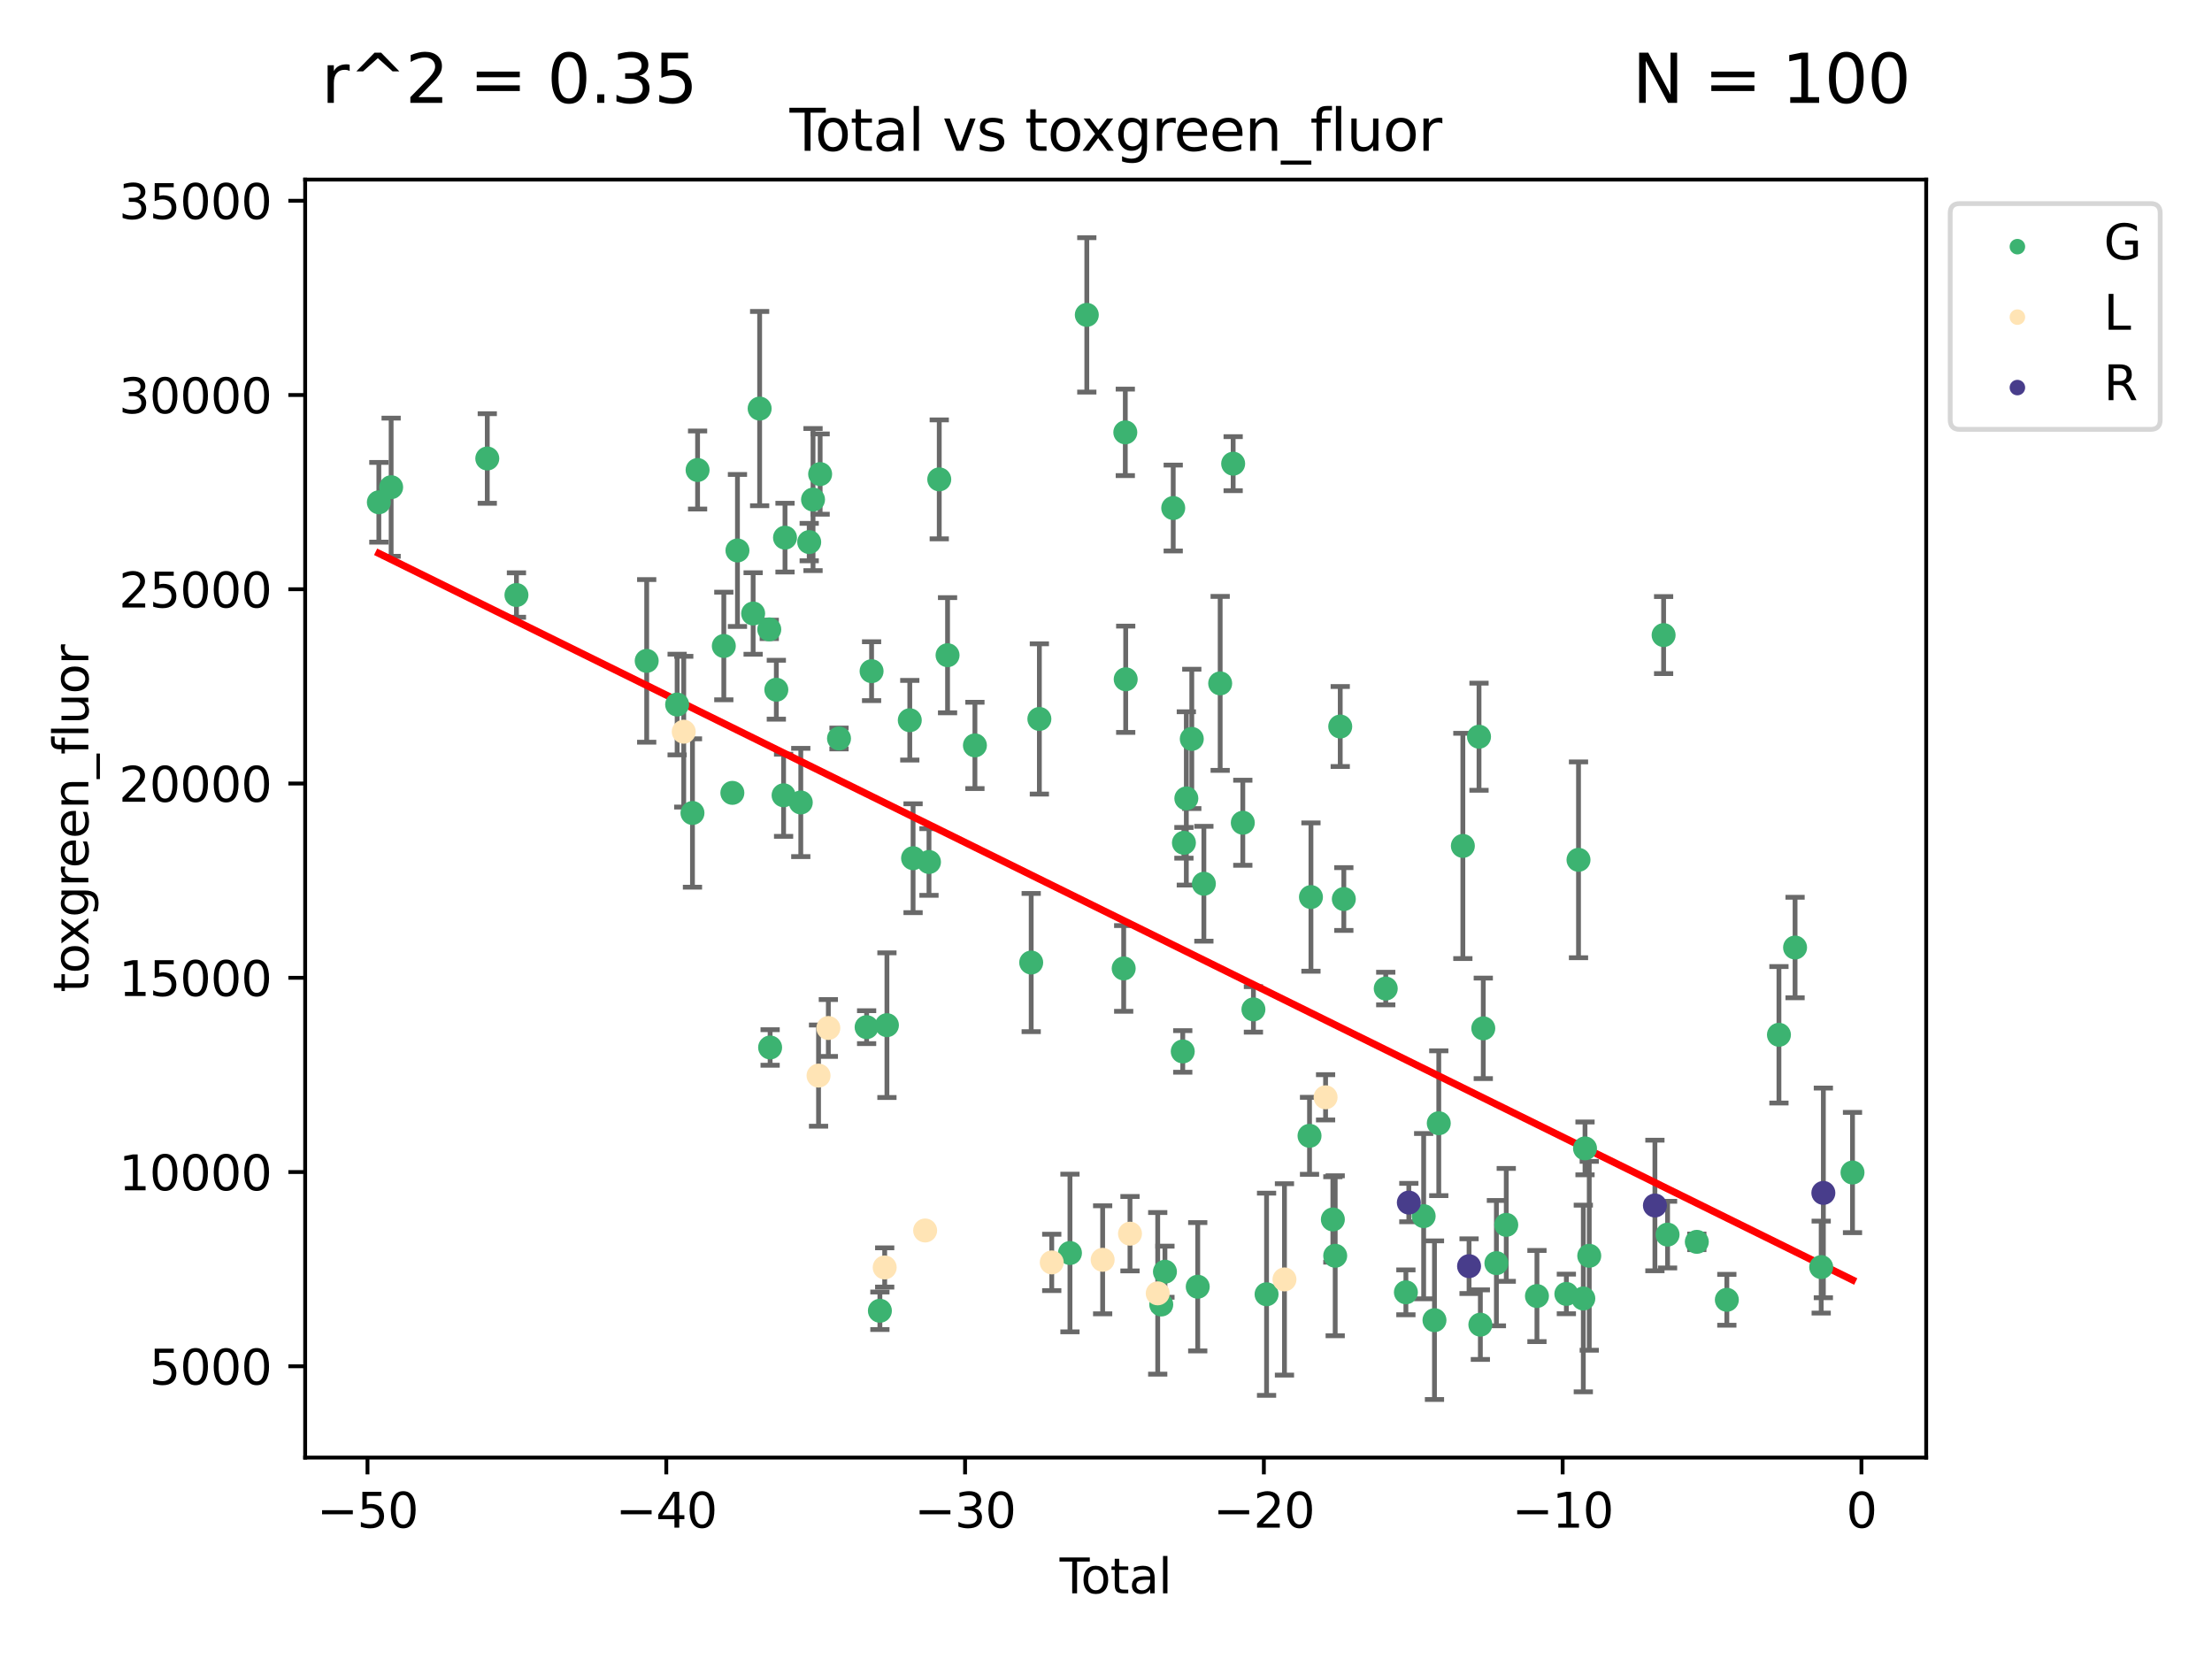 <?xml version="1.0" encoding="utf-8" standalone="no"?>
<!DOCTYPE svg PUBLIC "-//W3C//DTD SVG 1.1//EN"
  "http://www.w3.org/Graphics/SVG/1.1/DTD/svg11.dtd">
<svg xmlns:xlink="http://www.w3.org/1999/xlink" width="460.8pt" height="345.6pt" viewBox="0 0 460.8 345.6" xmlns="http://www.w3.org/2000/svg" version="1.1">
 <defs>
  <style type="text/css">*{stroke-linejoin: round; stroke-linecap: butt}</style>
 </defs>
 <g id="figure_1">
  <g id="patch_1">
   <path d="M 0 345.6 
L 460.8 345.6 
L 460.8 0 
L 0 0 
z
" style="fill: #ffffff"/>
  </g>
  <g id="axes_1">
   <g id="patch_2">
    <path d="M 63.571 303.64 
L 401.26 303.64 
L 401.26 37.411 
L 63.571 37.411 
z
" style="fill: #ffffff"/>
   </g>
   <g id="PathCollection_1">
    <defs>
     <path id="mdd5b29ee6d" d="M 0 1.118 
C 0.297 1.118 0.581 1 0.791 0.791 
C 1 0.581 1.118 0.297 1.118 0 
C 1.118 -0.297 1 -0.581 0.791 -0.791 
C 0.581 -1 0.297 -1.118 0 -1.118 
C -0.297 -1.118 -0.581 -1 -0.791 -0.791 
C -1 -0.581 -1.118 -0.297 -1.118 0 
C -1.118 0.297 -1 0.581 -0.791 0.791 
C -0.581 1 -0.297 1.118 0 1.118 
z
" style="stroke: #3cb371"/>
    </defs>
    <g clip-path="url(#p368c8364c8)">
     <use xlink:href="#mdd5b29ee6d" x="78.921" y="104.636" style="fill: #3cb371; stroke: #3cb371"/>
     <use xlink:href="#mdd5b29ee6d" x="81.481" y="101.492" style="fill: #3cb371; stroke: #3cb371"/>
     <use xlink:href="#mdd5b29ee6d" x="101.51" y="95.512" style="fill: #3cb371; stroke: #3cb371"/>
     <use xlink:href="#mdd5b29ee6d" x="107.586" y="123.955" style="fill: #3cb371; stroke: #3cb371"/>
     <use xlink:href="#mdd5b29ee6d" x="134.718" y="137.672" style="fill: #3cb371; stroke: #3cb371"/>
     <use xlink:href="#mdd5b29ee6d" x="141.06" y="146.767" style="fill: #3cb371; stroke: #3cb371"/>
     <use xlink:href="#mdd5b29ee6d" x="144.254" y="169.361" style="fill: #3cb371; stroke: #3cb371"/>
     <use xlink:href="#mdd5b29ee6d" x="145.32" y="97.911" style="fill: #3cb371; stroke: #3cb371"/>
     <use xlink:href="#mdd5b29ee6d" x="150.783" y="134.572" style="fill: #3cb371; stroke: #3cb371"/>
     <use xlink:href="#mdd5b29ee6d" x="152.565" y="165.167" style="fill: #3cb371; stroke: #3cb371"/>
     <use xlink:href="#mdd5b29ee6d" x="153.626" y="114.671" style="fill: #3cb371; stroke: #3cb371"/>
     <use xlink:href="#mdd5b29ee6d" x="156.893" y="127.805" style="fill: #3cb371; stroke: #3cb371"/>
     <use xlink:href="#mdd5b29ee6d" x="158.248" y="85.115" style="fill: #3cb371; stroke: #3cb371"/>
     <use xlink:href="#mdd5b29ee6d" x="160.252" y="131.112" style="fill: #3cb371; stroke: #3cb371"/>
     <use xlink:href="#mdd5b29ee6d" x="160.43" y="218.208" style="fill: #3cb371; stroke: #3cb371"/>
     <use xlink:href="#mdd5b29ee6d" x="161.724" y="143.681" style="fill: #3cb371; stroke: #3cb371"/>
     <use xlink:href="#mdd5b29ee6d" x="163.235" y="165.672" style="fill: #3cb371; stroke: #3cb371"/>
     <use xlink:href="#mdd5b29ee6d" x="163.533" y="112.002" style="fill: #3cb371; stroke: #3cb371"/>
     <use xlink:href="#mdd5b29ee6d" x="166.818" y="167.167" style="fill: #3cb371; stroke: #3cb371"/>
     <use xlink:href="#mdd5b29ee6d" x="168.572" y="112.924" style="fill: #3cb371; stroke: #3cb371"/>
     <use xlink:href="#mdd5b29ee6d" x="169.37" y="104.069" style="fill: #3cb371; stroke: #3cb371"/>
     <use xlink:href="#mdd5b29ee6d" x="170.85" y="98.759" style="fill: #3cb371; stroke: #3cb371"/>
     <use xlink:href="#mdd5b29ee6d" x="174.78" y="153.838" style="fill: #3cb371; stroke: #3cb371"/>
     <use xlink:href="#mdd5b29ee6d" x="180.532" y="213.975" style="fill: #3cb371; stroke: #3cb371"/>
     <use xlink:href="#mdd5b29ee6d" x="181.567" y="139.818" style="fill: #3cb371; stroke: #3cb371"/>
     <use xlink:href="#mdd5b29ee6d" x="183.298" y="273.057" style="fill: #3cb371; stroke: #3cb371"/>
     <use xlink:href="#mdd5b29ee6d" x="184.764" y="213.562" style="fill: #3cb371; stroke: #3cb371"/>
     <use xlink:href="#mdd5b29ee6d" x="189.525" y="150.036" style="fill: #3cb371; stroke: #3cb371"/>
     <use xlink:href="#mdd5b29ee6d" x="190.211" y="178.78" style="fill: #3cb371; stroke: #3cb371"/>
     <use xlink:href="#mdd5b29ee6d" x="193.525" y="179.57" style="fill: #3cb371; stroke: #3cb371"/>
     <use xlink:href="#mdd5b29ee6d" x="195.663" y="99.86" style="fill: #3cb371; stroke: #3cb371"/>
     <use xlink:href="#mdd5b29ee6d" x="197.393" y="136.492" style="fill: #3cb371; stroke: #3cb371"/>
     <use xlink:href="#mdd5b29ee6d" x="203.094" y="155.281" style="fill: #3cb371; stroke: #3cb371"/>
     <use xlink:href="#mdd5b29ee6d" x="214.817" y="200.512" style="fill: #3cb371; stroke: #3cb371"/>
     <use xlink:href="#mdd5b29ee6d" x="216.52" y="149.77" style="fill: #3cb371; stroke: #3cb371"/>
     <use xlink:href="#mdd5b29ee6d" x="222.893" y="261.024" style="fill: #3cb371; stroke: #3cb371"/>
     <use xlink:href="#mdd5b29ee6d" x="226.402" y="65.595" style="fill: #3cb371; stroke: #3cb371"/>
     <use xlink:href="#mdd5b29ee6d" x="234.085" y="201.743" style="fill: #3cb371; stroke: #3cb371"/>
     <use xlink:href="#mdd5b29ee6d" x="234.422" y="90.069" style="fill: #3cb371; stroke: #3cb371"/>
     <use xlink:href="#mdd5b29ee6d" x="234.505" y="141.503" style="fill: #3cb371; stroke: #3cb371"/>
     <use xlink:href="#mdd5b29ee6d" x="241.911" y="271.752" style="fill: #3cb371; stroke: #3cb371"/>
     <use xlink:href="#mdd5b29ee6d" x="242.678" y="264.922" style="fill: #3cb371; stroke: #3cb371"/>
     <use xlink:href="#mdd5b29ee6d" x="244.404" y="105.83" style="fill: #3cb371; stroke: #3cb371"/>
     <use xlink:href="#mdd5b29ee6d" x="246.389" y="219.033" style="fill: #3cb371; stroke: #3cb371"/>
     <use xlink:href="#mdd5b29ee6d" x="246.632" y="175.575" style="fill: #3cb371; stroke: #3cb371"/>
     <use xlink:href="#mdd5b29ee6d" x="247.135" y="166.323" style="fill: #3cb371; stroke: #3cb371"/>
     <use xlink:href="#mdd5b29ee6d" x="248.271" y="153.926" style="fill: #3cb371; stroke: #3cb371"/>
     <use xlink:href="#mdd5b29ee6d" x="249.51" y="268.051" style="fill: #3cb371; stroke: #3cb371"/>
     <use xlink:href="#mdd5b29ee6d" x="250.789" y="184.102" style="fill: #3cb371; stroke: #3cb371"/>
     <use xlink:href="#mdd5b29ee6d" x="254.185" y="142.362" style="fill: #3cb371; stroke: #3cb371"/>
     <use xlink:href="#mdd5b29ee6d" x="256.889" y="96.591" style="fill: #3cb371; stroke: #3cb371"/>
     <use xlink:href="#mdd5b29ee6d" x="258.899" y="171.392" style="fill: #3cb371; stroke: #3cb371"/>
     <use xlink:href="#mdd5b29ee6d" x="261.111" y="210.273" style="fill: #3cb371; stroke: #3cb371"/>
     <use xlink:href="#mdd5b29ee6d" x="263.848" y="269.618" style="fill: #3cb371; stroke: #3cb371"/>
     <use xlink:href="#mdd5b29ee6d" x="272.798" y="236.612" style="fill: #3cb371; stroke: #3cb371"/>
     <use xlink:href="#mdd5b29ee6d" x="273.095" y="186.874" style="fill: #3cb371; stroke: #3cb371"/>
     <use xlink:href="#mdd5b29ee6d" x="277.659" y="254.033" style="fill: #3cb371; stroke: #3cb371"/>
     <use xlink:href="#mdd5b29ee6d" x="278.147" y="261.6" style="fill: #3cb371; stroke: #3cb371"/>
     <use xlink:href="#mdd5b29ee6d" x="279.196" y="151.347" style="fill: #3cb371; stroke: #3cb371"/>
     <use xlink:href="#mdd5b29ee6d" x="279.944" y="187.286" style="fill: #3cb371; stroke: #3cb371"/>
     <use xlink:href="#mdd5b29ee6d" x="288.676" y="205.931" style="fill: #3cb371; stroke: #3cb371"/>
     <use xlink:href="#mdd5b29ee6d" x="292.874" y="269.212" style="fill: #3cb371; stroke: #3cb371"/>
     <use xlink:href="#mdd5b29ee6d" x="296.573" y="253.346" style="fill: #3cb371; stroke: #3cb371"/>
     <use xlink:href="#mdd5b29ee6d" x="298.827" y="275.016" style="fill: #3cb371; stroke: #3cb371"/>
     <use xlink:href="#mdd5b29ee6d" x="299.723" y="233.991" style="fill: #3cb371; stroke: #3cb371"/>
     <use xlink:href="#mdd5b29ee6d" x="304.74" y="176.222" style="fill: #3cb371; stroke: #3cb371"/>
     <use xlink:href="#mdd5b29ee6d" x="308.106" y="153.473" style="fill: #3cb371; stroke: #3cb371"/>
     <use xlink:href="#mdd5b29ee6d" x="308.386" y="275.95" style="fill: #3cb371; stroke: #3cb371"/>
     <use xlink:href="#mdd5b29ee6d" x="308.995" y="214.222" style="fill: #3cb371; stroke: #3cb371"/>
     <use xlink:href="#mdd5b29ee6d" x="311.728" y="263.135" style="fill: #3cb371; stroke: #3cb371"/>
     <use xlink:href="#mdd5b29ee6d" x="313.781" y="255.162" style="fill: #3cb371; stroke: #3cb371"/>
     <use xlink:href="#mdd5b29ee6d" x="320.174" y="269.987" style="fill: #3cb371; stroke: #3cb371"/>
     <use xlink:href="#mdd5b29ee6d" x="326.302" y="269.549" style="fill: #3cb371; stroke: #3cb371"/>
     <use xlink:href="#mdd5b29ee6d" x="328.832" y="179.118" style="fill: #3cb371; stroke: #3cb371"/>
     <use xlink:href="#mdd5b29ee6d" x="329.833" y="270.498" style="fill: #3cb371; stroke: #3cb371"/>
     <use xlink:href="#mdd5b29ee6d" x="330.188" y="239.232" style="fill: #3cb371; stroke: #3cb371"/>
     <use xlink:href="#mdd5b29ee6d" x="331.07" y="261.604" style="fill: #3cb371; stroke: #3cb371"/>
     <use xlink:href="#mdd5b29ee6d" x="346.561" y="132.3" style="fill: #3cb371; stroke: #3cb371"/>
     <use xlink:href="#mdd5b29ee6d" x="347.385" y="257.193" style="fill: #3cb371; stroke: #3cb371"/>
     <use xlink:href="#mdd5b29ee6d" x="353.478" y="258.698" style="fill: #3cb371; stroke: #3cb371"/>
     <use xlink:href="#mdd5b29ee6d" x="359.732" y="270.772" style="fill: #3cb371; stroke: #3cb371"/>
     <use xlink:href="#mdd5b29ee6d" x="370.586" y="215.565" style="fill: #3cb371; stroke: #3cb371"/>
     <use xlink:href="#mdd5b29ee6d" x="373.946" y="197.387" style="fill: #3cb371; stroke: #3cb371"/>
     <use xlink:href="#mdd5b29ee6d" x="379.388" y="263.958" style="fill: #3cb371; stroke: #3cb371"/>
     <use xlink:href="#mdd5b29ee6d" x="385.911" y="244.257" style="fill: #3cb371; stroke: #3cb371"/>
    </g>
   </g>
   <g id="PathCollection_2">
    <defs>
     <path id="m852a2823c0" d="M 0 1.118 
C 0.297 1.118 0.581 1 0.791 0.791 
C 1 0.581 1.118 0.297 1.118 0 
C 1.118 -0.297 1 -0.581 0.791 -0.791 
C 0.581 -1 0.297 -1.118 0 -1.118 
C -0.297 -1.118 -0.581 -1 -0.791 -0.791 
C -1 -0.581 -1.118 -0.297 -1.118 0 
C -1.118 0.297 -1 0.581 -0.791 0.791 
C -0.581 1 -0.297 1.118 0 1.118 
z
" style="stroke: #ffe4b5"/>
    </defs>
    <g clip-path="url(#p368c8364c8)">
     <use xlink:href="#m852a2823c0" x="142.437" y="152.426" style="fill: #ffe4b5; stroke: #ffe4b5"/>
     <use xlink:href="#m852a2823c0" x="170.518" y="224.068" style="fill: #ffe4b5; stroke: #ffe4b5"/>
     <use xlink:href="#m852a2823c0" x="172.56" y="214.151" style="fill: #ffe4b5; stroke: #ffe4b5"/>
     <use xlink:href="#m852a2823c0" x="184.298" y="264.035" style="fill: #ffe4b5; stroke: #ffe4b5"/>
     <use xlink:href="#m852a2823c0" x="192.724" y="256.333" style="fill: #ffe4b5; stroke: #ffe4b5"/>
     <use xlink:href="#m852a2823c0" x="219.099" y="262.986" style="fill: #ffe4b5; stroke: #ffe4b5"/>
     <use xlink:href="#m852a2823c0" x="229.703" y="262.439" style="fill: #ffe4b5; stroke: #ffe4b5"/>
     <use xlink:href="#m852a2823c0" x="235.398" y="256.999" style="fill: #ffe4b5; stroke: #ffe4b5"/>
     <use xlink:href="#m852a2823c0" x="241.175" y="269.425" style="fill: #ffe4b5; stroke: #ffe4b5"/>
     <use xlink:href="#m852a2823c0" x="267.577" y="266.526" style="fill: #ffe4b5; stroke: #ffe4b5"/>
     <use xlink:href="#m852a2823c0" x="276.144" y="228.589" style="fill: #ffe4b5; stroke: #ffe4b5"/>
    </g>
   </g>
   <g id="PathCollection_3">
    <defs>
     <path id="m08d61739b1" d="M 0 1.118 
C 0.297 1.118 0.581 1 0.791 0.791 
C 1 0.581 1.118 0.297 1.118 0 
C 1.118 -0.297 1 -0.581 0.791 -0.791 
C 0.581 -1 0.297 -1.118 0 -1.118 
C -0.297 -1.118 -0.581 -1 -0.791 -0.791 
C -1 -0.581 -1.118 -0.297 -1.118 0 
C -1.118 0.297 -1 0.581 -0.791 0.791 
C -0.581 1 -0.297 1.118 0 1.118 
z
" style="stroke: #483d8b"/>
    </defs>
    <g clip-path="url(#p368c8364c8)">
     <use xlink:href="#m08d61739b1" x="293.486" y="250.516" style="fill: #483d8b; stroke: #483d8b"/>
     <use xlink:href="#m08d61739b1" x="306.032" y="263.766" style="fill: #483d8b; stroke: #483d8b"/>
     <use xlink:href="#m08d61739b1" x="344.749" y="251.124" style="fill: #483d8b; stroke: #483d8b"/>
     <use xlink:href="#m08d61739b1" x="379.839" y="248.504" style="fill: #483d8b; stroke: #483d8b"/>
    </g>
   </g>
   <g id="matplotlib.axis_1">
    <g id="xtick_1">
     <g id="line2d_1">
      <defs>
       <path id="ma3d7989361" d="M 0 0 
L 0 3.5 
" style="stroke: #000000; stroke-width: 0.8"/>
      </defs>
      <g>
       <use xlink:href="#ma3d7989361" x="76.557" y="303.64" style="stroke: #000000; stroke-width: 0.8"/>
      </g>
     </g>
     <g id="text_1">
      <!-- −50 -->
      <g transform="translate(66.005 318.238)scale(0.1 -0.1)">
       <defs>
        <path id="DejaVuSans-2212" d="M 678 2272 
L 4684 2272 
L 4684 1741 
L 678 1741 
L 678 2272 
z
" transform="scale(0.016)"/>
        <path id="DejaVuSans-35" d="M 691 4666 
L 3169 4666 
L 3169 4134 
L 1269 4134 
L 1269 2991 
Q 1406 3038 1543 3061 
Q 1681 3084 1819 3084 
Q 2600 3084 3056 2656 
Q 3513 2228 3513 1497 
Q 3513 744 3044 326 
Q 2575 -91 1722 -91 
Q 1428 -91 1123 -41 
Q 819 9 494 109 
L 494 744 
Q 775 591 1075 516 
Q 1375 441 1709 441 
Q 2250 441 2565 725 
Q 2881 1009 2881 1497 
Q 2881 1984 2565 2268 
Q 2250 2553 1709 2553 
Q 1456 2553 1204 2497 
Q 953 2441 691 2322 
L 691 4666 
z
" transform="scale(0.016)"/>
        <path id="DejaVuSans-30" d="M 2034 4250 
Q 1547 4250 1301 3770 
Q 1056 3291 1056 2328 
Q 1056 1369 1301 889 
Q 1547 409 2034 409 
Q 2525 409 2770 889 
Q 3016 1369 3016 2328 
Q 3016 3291 2770 3770 
Q 2525 4250 2034 4250 
z
M 2034 4750 
Q 2819 4750 3233 4129 
Q 3647 3509 3647 2328 
Q 3647 1150 3233 529 
Q 2819 -91 2034 -91 
Q 1250 -91 836 529 
Q 422 1150 422 2328 
Q 422 3509 836 4129 
Q 1250 4750 2034 4750 
z
" transform="scale(0.016)"/>
       </defs>
       <use xlink:href="#DejaVuSans-2212"/>
       <use xlink:href="#DejaVuSans-35" x="83.789"/>
       <use xlink:href="#DejaVuSans-30" x="147.412"/>
      </g>
     </g>
    </g>
    <g id="xtick_2">
     <g id="line2d_2">
      <g>
       <use xlink:href="#ma3d7989361" x="138.8" y="303.64" style="stroke: #000000; stroke-width: 0.8"/>
      </g>
     </g>
     <g id="text_2">
      <!-- −40 -->
      <g transform="translate(128.248 318.238)scale(0.1 -0.1)">
       <defs>
        <path id="DejaVuSans-34" d="M 2419 4116 
L 825 1625 
L 2419 1625 
L 2419 4116 
z
M 2253 4666 
L 3047 4666 
L 3047 1625 
L 3713 1625 
L 3713 1100 
L 3047 1100 
L 3047 0 
L 2419 0 
L 2419 1100 
L 313 1100 
L 313 1709 
L 2253 4666 
z
" transform="scale(0.016)"/>
       </defs>
       <use xlink:href="#DejaVuSans-2212"/>
       <use xlink:href="#DejaVuSans-34" x="83.789"/>
       <use xlink:href="#DejaVuSans-30" x="147.412"/>
      </g>
     </g>
    </g>
    <g id="xtick_3">
     <g id="line2d_3">
      <g>
       <use xlink:href="#ma3d7989361" x="201.043" y="303.64" style="stroke: #000000; stroke-width: 0.8"/>
      </g>
     </g>
     <g id="text_3">
      <!-- −30 -->
      <g transform="translate(190.491 318.238)scale(0.1 -0.1)">
       <defs>
        <path id="DejaVuSans-33" d="M 2597 2516 
Q 3050 2419 3304 2112 
Q 3559 1806 3559 1356 
Q 3559 666 3084 287 
Q 2609 -91 1734 -91 
Q 1441 -91 1130 -33 
Q 819 25 488 141 
L 488 750 
Q 750 597 1062 519 
Q 1375 441 1716 441 
Q 2309 441 2620 675 
Q 2931 909 2931 1356 
Q 2931 1769 2642 2001 
Q 2353 2234 1838 2234 
L 1294 2234 
L 1294 2753 
L 1863 2753 
Q 2328 2753 2575 2939 
Q 2822 3125 2822 3475 
Q 2822 3834 2567 4026 
Q 2313 4219 1838 4219 
Q 1578 4219 1281 4162 
Q 984 4106 628 3988 
L 628 4550 
Q 988 4650 1302 4700 
Q 1616 4750 1894 4750 
Q 2613 4750 3031 4423 
Q 3450 4097 3450 3541 
Q 3450 3153 3228 2886 
Q 3006 2619 2597 2516 
z
" transform="scale(0.016)"/>
       </defs>
       <use xlink:href="#DejaVuSans-2212"/>
       <use xlink:href="#DejaVuSans-33" x="83.789"/>
       <use xlink:href="#DejaVuSans-30" x="147.412"/>
      </g>
     </g>
    </g>
    <g id="xtick_4">
     <g id="line2d_4">
      <g>
       <use xlink:href="#ma3d7989361" x="263.286" y="303.64" style="stroke: #000000; stroke-width: 0.8"/>
      </g>
     </g>
     <g id="text_4">
      <!-- −20 -->
      <g transform="translate(252.734 318.238)scale(0.1 -0.1)">
       <defs>
        <path id="DejaVuSans-32" d="M 1228 531 
L 3431 531 
L 3431 0 
L 469 0 
L 469 531 
Q 828 903 1448 1529 
Q 2069 2156 2228 2338 
Q 2531 2678 2651 2914 
Q 2772 3150 2772 3378 
Q 2772 3750 2511 3984 
Q 2250 4219 1831 4219 
Q 1534 4219 1204 4116 
Q 875 4013 500 3803 
L 500 4441 
Q 881 4594 1212 4672 
Q 1544 4750 1819 4750 
Q 2544 4750 2975 4387 
Q 3406 4025 3406 3419 
Q 3406 3131 3298 2873 
Q 3191 2616 2906 2266 
Q 2828 2175 2409 1742 
Q 1991 1309 1228 531 
z
" transform="scale(0.016)"/>
       </defs>
       <use xlink:href="#DejaVuSans-2212"/>
       <use xlink:href="#DejaVuSans-32" x="83.789"/>
       <use xlink:href="#DejaVuSans-30" x="147.412"/>
      </g>
     </g>
    </g>
    <g id="xtick_5">
     <g id="line2d_5">
      <g>
       <use xlink:href="#ma3d7989361" x="325.529" y="303.64" style="stroke: #000000; stroke-width: 0.8"/>
      </g>
     </g>
     <g id="text_5">
      <!-- −10 -->
      <g transform="translate(314.977 318.238)scale(0.1 -0.1)">
       <defs>
        <path id="DejaVuSans-31" d="M 794 531 
L 1825 531 
L 1825 4091 
L 703 3866 
L 703 4441 
L 1819 4666 
L 2450 4666 
L 2450 531 
L 3481 531 
L 3481 0 
L 794 0 
L 794 531 
z
" transform="scale(0.016)"/>
       </defs>
       <use xlink:href="#DejaVuSans-2212"/>
       <use xlink:href="#DejaVuSans-31" x="83.789"/>
       <use xlink:href="#DejaVuSans-30" x="147.412"/>
      </g>
     </g>
    </g>
    <g id="xtick_6">
     <g id="line2d_6">
      <g>
       <use xlink:href="#ma3d7989361" x="387.772" y="303.64" style="stroke: #000000; stroke-width: 0.8"/>
      </g>
     </g>
     <g id="text_6">
      <!-- 0 -->
      <g transform="translate(384.591 318.238)scale(0.1 -0.1)">
       <use xlink:href="#DejaVuSans-30"/>
      </g>
     </g>
    </g>
    <g id="text_7">
     <!-- Total -->
     <g transform="translate(220.739 331.917)scale(0.1 -0.1)">
      <defs>
       <path id="DejaVuSans-54" d="M -19 4666 
L 3928 4666 
L 3928 4134 
L 2272 4134 
L 2272 0 
L 1638 0 
L 1638 4134 
L -19 4134 
L -19 4666 
z
" transform="scale(0.016)"/>
       <path id="DejaVuSans-6f" d="M 1959 3097 
Q 1497 3097 1228 2736 
Q 959 2375 959 1747 
Q 959 1119 1226 758 
Q 1494 397 1959 397 
Q 2419 397 2687 759 
Q 2956 1122 2956 1747 
Q 2956 2369 2687 2733 
Q 2419 3097 1959 3097 
z
M 1959 3584 
Q 2709 3584 3137 3096 
Q 3566 2609 3566 1747 
Q 3566 888 3137 398 
Q 2709 -91 1959 -91 
Q 1206 -91 779 398 
Q 353 888 353 1747 
Q 353 2609 779 3096 
Q 1206 3584 1959 3584 
z
" transform="scale(0.016)"/>
       <path id="DejaVuSans-74" d="M 1172 4494 
L 1172 3500 
L 2356 3500 
L 2356 3053 
L 1172 3053 
L 1172 1153 
Q 1172 725 1289 603 
Q 1406 481 1766 481 
L 2356 481 
L 2356 0 
L 1766 0 
Q 1100 0 847 248 
Q 594 497 594 1153 
L 594 3053 
L 172 3053 
L 172 3500 
L 594 3500 
L 594 4494 
L 1172 4494 
z
" transform="scale(0.016)"/>
       <path id="DejaVuSans-61" d="M 2194 1759 
Q 1497 1759 1228 1600 
Q 959 1441 959 1056 
Q 959 750 1161 570 
Q 1363 391 1709 391 
Q 2188 391 2477 730 
Q 2766 1069 2766 1631 
L 2766 1759 
L 2194 1759 
z
M 3341 1997 
L 3341 0 
L 2766 0 
L 2766 531 
Q 2569 213 2275 61 
Q 1981 -91 1556 -91 
Q 1019 -91 701 211 
Q 384 513 384 1019 
Q 384 1609 779 1909 
Q 1175 2209 1959 2209 
L 2766 2209 
L 2766 2266 
Q 2766 2663 2505 2880 
Q 2244 3097 1772 3097 
Q 1472 3097 1187 3025 
Q 903 2953 641 2809 
L 641 3341 
Q 956 3463 1253 3523 
Q 1550 3584 1831 3584 
Q 2591 3584 2966 3190 
Q 3341 2797 3341 1997 
z
" transform="scale(0.016)"/>
       <path id="DejaVuSans-6c" d="M 603 4863 
L 1178 4863 
L 1178 0 
L 603 0 
L 603 4863 
z
" transform="scale(0.016)"/>
      </defs>
      <use xlink:href="#DejaVuSans-54"/>
      <use xlink:href="#DejaVuSans-6f" x="44.084"/>
      <use xlink:href="#DejaVuSans-74" x="105.266"/>
      <use xlink:href="#DejaVuSans-61" x="144.475"/>
      <use xlink:href="#DejaVuSans-6c" x="205.754"/>
     </g>
    </g>
   </g>
   <g id="matplotlib.axis_2">
    <g id="ytick_1">
     <g id="line2d_7">
      <defs>
       <path id="m58b8ab7463" d="M 0 0 
L -3.5 0 
" style="stroke: #000000; stroke-width: 0.8"/>
      </defs>
      <g>
       <use xlink:href="#m58b8ab7463" x="63.571" y="284.623" style="stroke: #000000; stroke-width: 0.8"/>
      </g>
     </g>
     <g id="text_8">
      <!-- 5000 -->
      <g transform="translate(31.121 288.422)scale(0.1 -0.1)">
       <use xlink:href="#DejaVuSans-35"/>
       <use xlink:href="#DejaVuSans-30" x="63.623"/>
       <use xlink:href="#DejaVuSans-30" x="127.246"/>
       <use xlink:href="#DejaVuSans-30" x="190.869"/>
      </g>
     </g>
    </g>
    <g id="ytick_2">
     <g id="line2d_8">
      <g>
       <use xlink:href="#m58b8ab7463" x="63.571" y="244.155" style="stroke: #000000; stroke-width: 0.8"/>
      </g>
     </g>
     <g id="text_9">
      <!-- 10000 -->
      <g transform="translate(24.759 247.955)scale(0.1 -0.1)">
       <use xlink:href="#DejaVuSans-31"/>
       <use xlink:href="#DejaVuSans-30" x="63.623"/>
       <use xlink:href="#DejaVuSans-30" x="127.246"/>
       <use xlink:href="#DejaVuSans-30" x="190.869"/>
       <use xlink:href="#DejaVuSans-30" x="254.492"/>
      </g>
     </g>
    </g>
    <g id="ytick_3">
     <g id="line2d_9">
      <g>
       <use xlink:href="#m58b8ab7463" x="63.571" y="203.688" style="stroke: #000000; stroke-width: 0.8"/>
      </g>
     </g>
     <g id="text_10">
      <!-- 15000 -->
      <g transform="translate(24.759 207.487)scale(0.1 -0.1)">
       <use xlink:href="#DejaVuSans-31"/>
       <use xlink:href="#DejaVuSans-35" x="63.623"/>
       <use xlink:href="#DejaVuSans-30" x="127.246"/>
       <use xlink:href="#DejaVuSans-30" x="190.869"/>
       <use xlink:href="#DejaVuSans-30" x="254.492"/>
      </g>
     </g>
    </g>
    <g id="ytick_4">
     <g id="line2d_10">
      <g>
       <use xlink:href="#m58b8ab7463" x="63.571" y="163.221" style="stroke: #000000; stroke-width: 0.8"/>
      </g>
     </g>
     <g id="text_11">
      <!-- 20000 -->
      <g transform="translate(24.759 167.02)scale(0.1 -0.1)">
       <use xlink:href="#DejaVuSans-32"/>
       <use xlink:href="#DejaVuSans-30" x="63.623"/>
       <use xlink:href="#DejaVuSans-30" x="127.246"/>
       <use xlink:href="#DejaVuSans-30" x="190.869"/>
       <use xlink:href="#DejaVuSans-30" x="254.492"/>
      </g>
     </g>
    </g>
    <g id="ytick_5">
     <g id="line2d_11">
      <g>
       <use xlink:href="#m58b8ab7463" x="63.571" y="122.754" style="stroke: #000000; stroke-width: 0.8"/>
      </g>
     </g>
     <g id="text_12">
      <!-- 25000 -->
      <g transform="translate(24.759 126.553)scale(0.1 -0.1)">
       <use xlink:href="#DejaVuSans-32"/>
       <use xlink:href="#DejaVuSans-35" x="63.623"/>
       <use xlink:href="#DejaVuSans-30" x="127.246"/>
       <use xlink:href="#DejaVuSans-30" x="190.869"/>
       <use xlink:href="#DejaVuSans-30" x="254.492"/>
      </g>
     </g>
    </g>
    <g id="ytick_6">
     <g id="line2d_12">
      <g>
       <use xlink:href="#m58b8ab7463" x="63.571" y="82.286" style="stroke: #000000; stroke-width: 0.8"/>
      </g>
     </g>
     <g id="text_13">
      <!-- 30000 -->
      <g transform="translate(24.759 86.086)scale(0.1 -0.1)">
       <use xlink:href="#DejaVuSans-33"/>
       <use xlink:href="#DejaVuSans-30" x="63.623"/>
       <use xlink:href="#DejaVuSans-30" x="127.246"/>
       <use xlink:href="#DejaVuSans-30" x="190.869"/>
       <use xlink:href="#DejaVuSans-30" x="254.492"/>
      </g>
     </g>
    </g>
    <g id="ytick_7">
     <g id="line2d_13">
      <g>
       <use xlink:href="#m58b8ab7463" x="63.571" y="41.819" style="stroke: #000000; stroke-width: 0.8"/>
      </g>
     </g>
     <g id="text_14">
      <!-- 35000 -->
      <g transform="translate(24.759 45.618)scale(0.1 -0.1)">
       <use xlink:href="#DejaVuSans-33"/>
       <use xlink:href="#DejaVuSans-35" x="63.623"/>
       <use xlink:href="#DejaVuSans-30" x="127.246"/>
       <use xlink:href="#DejaVuSans-30" x="190.869"/>
       <use xlink:href="#DejaVuSans-30" x="254.492"/>
      </g>
     </g>
    </g>
    <g id="text_15">
     <!-- toxgreen_fluor -->
     <g transform="translate(18.401 206.72)rotate(-90)scale(0.1 -0.1)">
      <defs>
       <path id="DejaVuSans-78" d="M 3513 3500 
L 2247 1797 
L 3578 0 
L 2900 0 
L 1881 1375 
L 863 0 
L 184 0 
L 1544 1831 
L 300 3500 
L 978 3500 
L 1906 2253 
L 2834 3500 
L 3513 3500 
z
" transform="scale(0.016)"/>
       <path id="DejaVuSans-67" d="M 2906 1791 
Q 2906 2416 2648 2759 
Q 2391 3103 1925 3103 
Q 1463 3103 1205 2759 
Q 947 2416 947 1791 
Q 947 1169 1205 825 
Q 1463 481 1925 481 
Q 2391 481 2648 825 
Q 2906 1169 2906 1791 
z
M 3481 434 
Q 3481 -459 3084 -895 
Q 2688 -1331 1869 -1331 
Q 1566 -1331 1297 -1286 
Q 1028 -1241 775 -1147 
L 775 -588 
Q 1028 -725 1275 -790 
Q 1522 -856 1778 -856 
Q 2344 -856 2625 -561 
Q 2906 -266 2906 331 
L 2906 616 
Q 2728 306 2450 153 
Q 2172 0 1784 0 
Q 1141 0 747 490 
Q 353 981 353 1791 
Q 353 2603 747 3093 
Q 1141 3584 1784 3584 
Q 2172 3584 2450 3431 
Q 2728 3278 2906 2969 
L 2906 3500 
L 3481 3500 
L 3481 434 
z
" transform="scale(0.016)"/>
       <path id="DejaVuSans-72" d="M 2631 2963 
Q 2534 3019 2420 3045 
Q 2306 3072 2169 3072 
Q 1681 3072 1420 2755 
Q 1159 2438 1159 1844 
L 1159 0 
L 581 0 
L 581 3500 
L 1159 3500 
L 1159 2956 
Q 1341 3275 1631 3429 
Q 1922 3584 2338 3584 
Q 2397 3584 2469 3576 
Q 2541 3569 2628 3553 
L 2631 2963 
z
" transform="scale(0.016)"/>
       <path id="DejaVuSans-65" d="M 3597 1894 
L 3597 1613 
L 953 1613 
Q 991 1019 1311 708 
Q 1631 397 2203 397 
Q 2534 397 2845 478 
Q 3156 559 3463 722 
L 3463 178 
Q 3153 47 2828 -22 
Q 2503 -91 2169 -91 
Q 1331 -91 842 396 
Q 353 884 353 1716 
Q 353 2575 817 3079 
Q 1281 3584 2069 3584 
Q 2775 3584 3186 3129 
Q 3597 2675 3597 1894 
z
M 3022 2063 
Q 3016 2534 2758 2815 
Q 2500 3097 2075 3097 
Q 1594 3097 1305 2825 
Q 1016 2553 972 2059 
L 3022 2063 
z
" transform="scale(0.016)"/>
       <path id="DejaVuSans-6e" d="M 3513 2113 
L 3513 0 
L 2938 0 
L 2938 2094 
Q 2938 2591 2744 2837 
Q 2550 3084 2163 3084 
Q 1697 3084 1428 2787 
Q 1159 2491 1159 1978 
L 1159 0 
L 581 0 
L 581 3500 
L 1159 3500 
L 1159 2956 
Q 1366 3272 1645 3428 
Q 1925 3584 2291 3584 
Q 2894 3584 3203 3211 
Q 3513 2838 3513 2113 
z
" transform="scale(0.016)"/>
       <path id="DejaVuSans-5f" d="M 3263 -1063 
L 3263 -1509 
L -63 -1509 
L -63 -1063 
L 3263 -1063 
z
" transform="scale(0.016)"/>
       <path id="DejaVuSans-66" d="M 2375 4863 
L 2375 4384 
L 1825 4384 
Q 1516 4384 1395 4259 
Q 1275 4134 1275 3809 
L 1275 3500 
L 2222 3500 
L 2222 3053 
L 1275 3053 
L 1275 0 
L 697 0 
L 697 3053 
L 147 3053 
L 147 3500 
L 697 3500 
L 697 3744 
Q 697 4328 969 4595 
Q 1241 4863 1831 4863 
L 2375 4863 
z
" transform="scale(0.016)"/>
       <path id="DejaVuSans-75" d="M 544 1381 
L 544 3500 
L 1119 3500 
L 1119 1403 
Q 1119 906 1312 657 
Q 1506 409 1894 409 
Q 2359 409 2629 706 
Q 2900 1003 2900 1516 
L 2900 3500 
L 3475 3500 
L 3475 0 
L 2900 0 
L 2900 538 
Q 2691 219 2414 64 
Q 2138 -91 1772 -91 
Q 1169 -91 856 284 
Q 544 659 544 1381 
z
M 1991 3584 
L 1991 3584 
z
" transform="scale(0.016)"/>
      </defs>
      <use xlink:href="#DejaVuSans-74"/>
      <use xlink:href="#DejaVuSans-6f" x="39.209"/>
      <use xlink:href="#DejaVuSans-78" x="97.266"/>
      <use xlink:href="#DejaVuSans-67" x="156.445"/>
      <use xlink:href="#DejaVuSans-72" x="219.922"/>
      <use xlink:href="#DejaVuSans-65" x="258.785"/>
      <use xlink:href="#DejaVuSans-65" x="320.309"/>
      <use xlink:href="#DejaVuSans-6e" x="381.832"/>
      <use xlink:href="#DejaVuSans-5f" x="445.211"/>
      <use xlink:href="#DejaVuSans-66" x="495.211"/>
      <use xlink:href="#DejaVuSans-6c" x="530.416"/>
      <use xlink:href="#DejaVuSans-75" x="558.199"/>
      <use xlink:href="#DejaVuSans-6f" x="621.578"/>
      <use xlink:href="#DejaVuSans-72" x="682.76"/>
     </g>
    </g>
   </g>
   <g id="LineCollection_1">
    <path d="M 78.921 112.94 
L 78.921 96.331 
" clip-path="url(#p368c8364c8)" style="fill: none; stroke: #696969"/>
    <path d="M 81.481 115.88 
L 81.481 87.105 
" clip-path="url(#p368c8364c8)" style="fill: none; stroke: #696969"/>
    <path d="M 101.51 104.841 
L 101.51 86.183 
" clip-path="url(#p368c8364c8)" style="fill: none; stroke: #696969"/>
    <path d="M 107.586 128.583 
L 107.586 119.327 
" clip-path="url(#p368c8364c8)" style="fill: none; stroke: #696969"/>
    <path d="M 134.718 154.61 
L 134.718 120.734 
" clip-path="url(#p368c8364c8)" style="fill: none; stroke: #696969"/>
    <path d="M 141.06 157.253 
L 141.06 136.28 
" clip-path="url(#p368c8364c8)" style="fill: none; stroke: #696969"/>
    <path d="M 144.254 184.814 
L 144.254 153.907 
" clip-path="url(#p368c8364c8)" style="fill: none; stroke: #696969"/>
    <path d="M 145.32 106.038 
L 145.32 89.784 
" clip-path="url(#p368c8364c8)" style="fill: none; stroke: #696969"/>
    <path d="M 150.783 145.776 
L 150.783 123.367 
" clip-path="url(#p368c8364c8)" style="fill: none; stroke: #696969"/>
    <path d="M 152.565 165.773 
L 152.565 164.562 
" clip-path="url(#p368c8364c8)" style="fill: none; stroke: #696969"/>
    <path d="M 153.626 130.506 
L 153.626 98.836 
" clip-path="url(#p368c8364c8)" style="fill: none; stroke: #696969"/>
    <path d="M 156.893 136.295 
L 156.893 119.314 
" clip-path="url(#p368c8364c8)" style="fill: none; stroke: #696969"/>
    <path d="M 158.248 105.351 
L 158.248 64.879 
" clip-path="url(#p368c8364c8)" style="fill: none; stroke: #696969"/>
    <path d="M 160.252 133.035 
L 160.252 129.188 
" clip-path="url(#p368c8364c8)" style="fill: none; stroke: #696969"/>
    <path d="M 160.43 221.909 
L 160.43 214.507 
" clip-path="url(#p368c8364c8)" style="fill: none; stroke: #696969"/>
    <path d="M 161.724 149.814 
L 161.724 137.549 
" clip-path="url(#p368c8364c8)" style="fill: none; stroke: #696969"/>
    <path d="M 163.235 174.223 
L 163.235 157.121 
" clip-path="url(#p368c8364c8)" style="fill: none; stroke: #696969"/>
    <path d="M 163.533 119.166 
L 163.533 104.838 
" clip-path="url(#p368c8364c8)" style="fill: none; stroke: #696969"/>
    <path d="M 166.818 178.446 
L 166.818 155.888 
" clip-path="url(#p368c8364c8)" style="fill: none; stroke: #696969"/>
    <path d="M 168.572 116.822 
L 168.572 109.025 
" clip-path="url(#p368c8364c8)" style="fill: none; stroke: #696969"/>
    <path d="M 169.37 118.87 
L 169.37 89.268 
" clip-path="url(#p368c8364c8)" style="fill: none; stroke: #696969"/>
    <path d="M 170.85 107.118 
L 170.85 90.4 
" clip-path="url(#p368c8364c8)" style="fill: none; stroke: #696969"/>
    <path d="M 174.78 156.009 
L 174.78 151.667 
" clip-path="url(#p368c8364c8)" style="fill: none; stroke: #696969"/>
    <path d="M 180.532 217.405 
L 180.532 210.545 
" clip-path="url(#p368c8364c8)" style="fill: none; stroke: #696969"/>
    <path d="M 181.567 145.952 
L 181.567 133.685 
" clip-path="url(#p368c8364c8)" style="fill: none; stroke: #696969"/>
    <path d="M 183.298 276.965 
L 183.298 269.148 
" clip-path="url(#p368c8364c8)" style="fill: none; stroke: #696969"/>
    <path d="M 184.764 228.632 
L 184.764 198.493 
" clip-path="url(#p368c8364c8)" style="fill: none; stroke: #696969"/>
    <path d="M 189.525 158.33 
L 189.525 141.742 
" clip-path="url(#p368c8364c8)" style="fill: none; stroke: #696969"/>
    <path d="M 190.211 190.12 
L 190.211 167.44 
" clip-path="url(#p368c8364c8)" style="fill: none; stroke: #696969"/>
    <path d="M 193.525 186.51 
L 193.525 172.63 
" clip-path="url(#p368c8364c8)" style="fill: none; stroke: #696969"/>
    <path d="M 195.663 112.251 
L 195.663 87.47 
" clip-path="url(#p368c8364c8)" style="fill: none; stroke: #696969"/>
    <path d="M 197.393 148.488 
L 197.393 124.496 
" clip-path="url(#p368c8364c8)" style="fill: none; stroke: #696969"/>
    <path d="M 203.094 164.271 
L 203.094 146.291 
" clip-path="url(#p368c8364c8)" style="fill: none; stroke: #696969"/>
    <path d="M 214.817 214.907 
L 214.817 186.117 
" clip-path="url(#p368c8364c8)" style="fill: none; stroke: #696969"/>
    <path d="M 216.52 165.42 
L 216.52 134.12 
" clip-path="url(#p368c8364c8)" style="fill: none; stroke: #696969"/>
    <path d="M 222.893 277.448 
L 222.893 244.601 
" clip-path="url(#p368c8364c8)" style="fill: none; stroke: #696969"/>
    <path d="M 226.402 81.678 
L 226.402 49.513 
" clip-path="url(#p368c8364c8)" style="fill: none; stroke: #696969"/>
    <path d="M 234.085 210.672 
L 234.085 192.814 
" clip-path="url(#p368c8364c8)" style="fill: none; stroke: #696969"/>
    <path d="M 234.422 99.078 
L 234.422 81.06 
" clip-path="url(#p368c8364c8)" style="fill: none; stroke: #696969"/>
    <path d="M 234.505 152.575 
L 234.505 130.43 
" clip-path="url(#p368c8364c8)" style="fill: none; stroke: #696969"/>
    <path d="M 241.911 272.773 
L 241.911 270.731 
" clip-path="url(#p368c8364c8)" style="fill: none; stroke: #696969"/>
    <path d="M 242.678 270.247 
L 242.678 259.596 
" clip-path="url(#p368c8364c8)" style="fill: none; stroke: #696969"/>
    <path d="M 244.404 114.775 
L 244.404 96.885 
" clip-path="url(#p368c8364c8)" style="fill: none; stroke: #696969"/>
    <path d="M 246.389 223.365 
L 246.389 214.7 
" clip-path="url(#p368c8364c8)" style="fill: none; stroke: #696969"/>
    <path d="M 246.632 178.775 
L 246.632 172.376 
" clip-path="url(#p368c8364c8)" style="fill: none; stroke: #696969"/>
    <path d="M 247.135 184.375 
L 247.135 148.271 
" clip-path="url(#p368c8364c8)" style="fill: none; stroke: #696969"/>
    <path d="M 248.271 168.441 
L 248.271 139.411 
" clip-path="url(#p368c8364c8)" style="fill: none; stroke: #696969"/>
    <path d="M 249.51 281.419 
L 249.51 254.684 
" clip-path="url(#p368c8364c8)" style="fill: none; stroke: #696969"/>
    <path d="M 250.789 196.064 
L 250.789 172.14 
" clip-path="url(#p368c8364c8)" style="fill: none; stroke: #696969"/>
    <path d="M 254.185 160.479 
L 254.185 124.245 
" clip-path="url(#p368c8364c8)" style="fill: none; stroke: #696969"/>
    <path d="M 256.889 102.219 
L 256.889 90.963 
" clip-path="url(#p368c8364c8)" style="fill: none; stroke: #696969"/>
    <path d="M 258.899 180.251 
L 258.899 162.533 
" clip-path="url(#p368c8364c8)" style="fill: none; stroke: #696969"/>
    <path d="M 261.111 215.014 
L 261.111 205.532 
" clip-path="url(#p368c8364c8)" style="fill: none; stroke: #696969"/>
    <path d="M 263.848 290.678 
L 263.848 248.558 
" clip-path="url(#p368c8364c8)" style="fill: none; stroke: #696969"/>
    <path d="M 272.798 244.629 
L 272.798 228.594 
" clip-path="url(#p368c8364c8)" style="fill: none; stroke: #696969"/>
    <path d="M 273.095 202.32 
L 273.095 171.428 
" clip-path="url(#p368c8364c8)" style="fill: none; stroke: #696969"/>
    <path d="M 277.659 262.93 
L 277.659 245.135 
" clip-path="url(#p368c8364c8)" style="fill: none; stroke: #696969"/>
    <path d="M 278.147 278.262 
L 278.147 244.937 
" clip-path="url(#p368c8364c8)" style="fill: none; stroke: #696969"/>
    <path d="M 279.196 159.678 
L 279.196 143.016 
" clip-path="url(#p368c8364c8)" style="fill: none; stroke: #696969"/>
    <path d="M 279.944 193.826 
L 279.944 180.746 
" clip-path="url(#p368c8364c8)" style="fill: none; stroke: #696969"/>
    <path d="M 288.676 209.326 
L 288.676 202.535 
" clip-path="url(#p368c8364c8)" style="fill: none; stroke: #696969"/>
    <path d="M 292.874 273.886 
L 292.874 264.538 
" clip-path="url(#p368c8364c8)" style="fill: none; stroke: #696969"/>
    <path d="M 296.573 270.56 
L 296.573 236.131 
" clip-path="url(#p368c8364c8)" style="fill: none; stroke: #696969"/>
    <path d="M 298.827 291.539 
L 298.827 258.493 
" clip-path="url(#p368c8364c8)" style="fill: none; stroke: #696969"/>
    <path d="M 299.723 249.075 
L 299.723 218.907 
" clip-path="url(#p368c8364c8)" style="fill: none; stroke: #696969"/>
    <path d="M 304.74 199.688 
L 304.74 152.757 
" clip-path="url(#p368c8364c8)" style="fill: none; stroke: #696969"/>
    <path d="M 308.106 164.628 
L 308.106 142.317 
" clip-path="url(#p368c8364c8)" style="fill: none; stroke: #696969"/>
    <path d="M 308.386 283.199 
L 308.386 268.701 
" clip-path="url(#p368c8364c8)" style="fill: none; stroke: #696969"/>
    <path d="M 308.995 224.688 
L 308.995 203.757 
" clip-path="url(#p368c8364c8)" style="fill: none; stroke: #696969"/>
    <path d="M 311.728 276.193 
L 311.728 250.078 
" clip-path="url(#p368c8364c8)" style="fill: none; stroke: #696969"/>
    <path d="M 313.781 266.919 
L 313.781 243.405 
" clip-path="url(#p368c8364c8)" style="fill: none; stroke: #696969"/>
    <path d="M 320.174 279.479 
L 320.174 260.494 
" clip-path="url(#p368c8364c8)" style="fill: none; stroke: #696969"/>
    <path d="M 326.302 273.673 
L 326.302 265.425 
" clip-path="url(#p368c8364c8)" style="fill: none; stroke: #696969"/>
    <path d="M 328.832 199.516 
L 328.832 158.72 
" clip-path="url(#p368c8364c8)" style="fill: none; stroke: #696969"/>
    <path d="M 329.833 289.94 
L 329.833 251.056 
" clip-path="url(#p368c8364c8)" style="fill: none; stroke: #696969"/>
    <path d="M 330.188 244.733 
L 330.188 233.731 
" clip-path="url(#p368c8364c8)" style="fill: none; stroke: #696969"/>
    <path d="M 331.07 281.275 
L 331.07 241.932 
" clip-path="url(#p368c8364c8)" style="fill: none; stroke: #696969"/>
    <path d="M 346.561 140.326 
L 346.561 124.274 
" clip-path="url(#p368c8364c8)" style="fill: none; stroke: #696969"/>
    <path d="M 347.385 264.133 
L 347.385 250.253 
" clip-path="url(#p368c8364c8)" style="fill: none; stroke: #696969"/>
    <path d="M 353.478 260.321 
L 353.478 257.076 
" clip-path="url(#p368c8364c8)" style="fill: none; stroke: #696969"/>
    <path d="M 359.732 276.071 
L 359.732 265.472 
" clip-path="url(#p368c8364c8)" style="fill: none; stroke: #696969"/>
    <path d="M 370.586 229.777 
L 370.586 201.353 
" clip-path="url(#p368c8364c8)" style="fill: none; stroke: #696969"/>
    <path d="M 373.946 207.858 
L 373.946 186.917 
" clip-path="url(#p368c8364c8)" style="fill: none; stroke: #696969"/>
    <path d="M 379.388 273.537 
L 379.388 254.379 
" clip-path="url(#p368c8364c8)" style="fill: none; stroke: #696969"/>
    <path d="M 385.911 256.781 
L 385.911 231.732 
" clip-path="url(#p368c8364c8)" style="fill: none; stroke: #696969"/>
   </g>
   <g id="line2d_14">
    <defs>
     <path id="mc7e35cac9b" d="M 2 0 
L -2 -0 
" style="stroke: #696969"/>
    </defs>
    <g clip-path="url(#p368c8364c8)">
     <use xlink:href="#mc7e35cac9b" x="78.921" y="112.94" style="fill: #696969; stroke: #696969"/>
     <use xlink:href="#mc7e35cac9b" x="81.481" y="115.88" style="fill: #696969; stroke: #696969"/>
     <use xlink:href="#mc7e35cac9b" x="101.51" y="104.841" style="fill: #696969; stroke: #696969"/>
     <use xlink:href="#mc7e35cac9b" x="107.586" y="128.583" style="fill: #696969; stroke: #696969"/>
     <use xlink:href="#mc7e35cac9b" x="134.718" y="154.61" style="fill: #696969; stroke: #696969"/>
     <use xlink:href="#mc7e35cac9b" x="141.06" y="157.253" style="fill: #696969; stroke: #696969"/>
     <use xlink:href="#mc7e35cac9b" x="144.254" y="184.814" style="fill: #696969; stroke: #696969"/>
     <use xlink:href="#mc7e35cac9b" x="145.32" y="106.038" style="fill: #696969; stroke: #696969"/>
     <use xlink:href="#mc7e35cac9b" x="150.783" y="145.776" style="fill: #696969; stroke: #696969"/>
     <use xlink:href="#mc7e35cac9b" x="152.565" y="165.773" style="fill: #696969; stroke: #696969"/>
     <use xlink:href="#mc7e35cac9b" x="153.626" y="130.506" style="fill: #696969; stroke: #696969"/>
     <use xlink:href="#mc7e35cac9b" x="156.893" y="136.295" style="fill: #696969; stroke: #696969"/>
     <use xlink:href="#mc7e35cac9b" x="158.248" y="105.351" style="fill: #696969; stroke: #696969"/>
     <use xlink:href="#mc7e35cac9b" x="160.252" y="133.035" style="fill: #696969; stroke: #696969"/>
     <use xlink:href="#mc7e35cac9b" x="160.43" y="221.909" style="fill: #696969; stroke: #696969"/>
     <use xlink:href="#mc7e35cac9b" x="161.724" y="149.814" style="fill: #696969; stroke: #696969"/>
     <use xlink:href="#mc7e35cac9b" x="163.235" y="174.223" style="fill: #696969; stroke: #696969"/>
     <use xlink:href="#mc7e35cac9b" x="163.533" y="119.166" style="fill: #696969; stroke: #696969"/>
     <use xlink:href="#mc7e35cac9b" x="166.818" y="178.446" style="fill: #696969; stroke: #696969"/>
     <use xlink:href="#mc7e35cac9b" x="168.572" y="116.822" style="fill: #696969; stroke: #696969"/>
     <use xlink:href="#mc7e35cac9b" x="169.37" y="118.87" style="fill: #696969; stroke: #696969"/>
     <use xlink:href="#mc7e35cac9b" x="170.85" y="107.118" style="fill: #696969; stroke: #696969"/>
     <use xlink:href="#mc7e35cac9b" x="174.78" y="156.009" style="fill: #696969; stroke: #696969"/>
     <use xlink:href="#mc7e35cac9b" x="180.532" y="217.405" style="fill: #696969; stroke: #696969"/>
     <use xlink:href="#mc7e35cac9b" x="181.567" y="145.952" style="fill: #696969; stroke: #696969"/>
     <use xlink:href="#mc7e35cac9b" x="183.298" y="276.965" style="fill: #696969; stroke: #696969"/>
     <use xlink:href="#mc7e35cac9b" x="184.764" y="228.632" style="fill: #696969; stroke: #696969"/>
     <use xlink:href="#mc7e35cac9b" x="189.525" y="158.33" style="fill: #696969; stroke: #696969"/>
     <use xlink:href="#mc7e35cac9b" x="190.211" y="190.12" style="fill: #696969; stroke: #696969"/>
     <use xlink:href="#mc7e35cac9b" x="193.525" y="186.51" style="fill: #696969; stroke: #696969"/>
     <use xlink:href="#mc7e35cac9b" x="195.663" y="112.251" style="fill: #696969; stroke: #696969"/>
     <use xlink:href="#mc7e35cac9b" x="197.393" y="148.488" style="fill: #696969; stroke: #696969"/>
     <use xlink:href="#mc7e35cac9b" x="203.094" y="164.271" style="fill: #696969; stroke: #696969"/>
     <use xlink:href="#mc7e35cac9b" x="214.817" y="214.907" style="fill: #696969; stroke: #696969"/>
     <use xlink:href="#mc7e35cac9b" x="216.52" y="165.42" style="fill: #696969; stroke: #696969"/>
     <use xlink:href="#mc7e35cac9b" x="222.893" y="277.448" style="fill: #696969; stroke: #696969"/>
     <use xlink:href="#mc7e35cac9b" x="226.402" y="81.678" style="fill: #696969; stroke: #696969"/>
     <use xlink:href="#mc7e35cac9b" x="234.085" y="210.672" style="fill: #696969; stroke: #696969"/>
     <use xlink:href="#mc7e35cac9b" x="234.422" y="99.078" style="fill: #696969; stroke: #696969"/>
     <use xlink:href="#mc7e35cac9b" x="234.505" y="152.575" style="fill: #696969; stroke: #696969"/>
     <use xlink:href="#mc7e35cac9b" x="241.911" y="272.773" style="fill: #696969; stroke: #696969"/>
     <use xlink:href="#mc7e35cac9b" x="242.678" y="270.247" style="fill: #696969; stroke: #696969"/>
     <use xlink:href="#mc7e35cac9b" x="244.404" y="114.775" style="fill: #696969; stroke: #696969"/>
     <use xlink:href="#mc7e35cac9b" x="246.389" y="223.365" style="fill: #696969; stroke: #696969"/>
     <use xlink:href="#mc7e35cac9b" x="246.632" y="178.775" style="fill: #696969; stroke: #696969"/>
     <use xlink:href="#mc7e35cac9b" x="247.135" y="184.375" style="fill: #696969; stroke: #696969"/>
     <use xlink:href="#mc7e35cac9b" x="248.271" y="168.441" style="fill: #696969; stroke: #696969"/>
     <use xlink:href="#mc7e35cac9b" x="249.51" y="281.419" style="fill: #696969; stroke: #696969"/>
     <use xlink:href="#mc7e35cac9b" x="250.789" y="196.064" style="fill: #696969; stroke: #696969"/>
     <use xlink:href="#mc7e35cac9b" x="254.185" y="160.479" style="fill: #696969; stroke: #696969"/>
     <use xlink:href="#mc7e35cac9b" x="256.889" y="102.219" style="fill: #696969; stroke: #696969"/>
     <use xlink:href="#mc7e35cac9b" x="258.899" y="180.251" style="fill: #696969; stroke: #696969"/>
     <use xlink:href="#mc7e35cac9b" x="261.111" y="215.014" style="fill: #696969; stroke: #696969"/>
     <use xlink:href="#mc7e35cac9b" x="263.848" y="290.678" style="fill: #696969; stroke: #696969"/>
     <use xlink:href="#mc7e35cac9b" x="272.798" y="244.629" style="fill: #696969; stroke: #696969"/>
     <use xlink:href="#mc7e35cac9b" x="273.095" y="202.32" style="fill: #696969; stroke: #696969"/>
     <use xlink:href="#mc7e35cac9b" x="277.659" y="262.93" style="fill: #696969; stroke: #696969"/>
     <use xlink:href="#mc7e35cac9b" x="278.147" y="278.262" style="fill: #696969; stroke: #696969"/>
     <use xlink:href="#mc7e35cac9b" x="279.196" y="159.678" style="fill: #696969; stroke: #696969"/>
     <use xlink:href="#mc7e35cac9b" x="279.944" y="193.826" style="fill: #696969; stroke: #696969"/>
     <use xlink:href="#mc7e35cac9b" x="288.676" y="209.326" style="fill: #696969; stroke: #696969"/>
     <use xlink:href="#mc7e35cac9b" x="292.874" y="273.886" style="fill: #696969; stroke: #696969"/>
     <use xlink:href="#mc7e35cac9b" x="296.573" y="270.56" style="fill: #696969; stroke: #696969"/>
     <use xlink:href="#mc7e35cac9b" x="298.827" y="291.539" style="fill: #696969; stroke: #696969"/>
     <use xlink:href="#mc7e35cac9b" x="299.723" y="249.075" style="fill: #696969; stroke: #696969"/>
     <use xlink:href="#mc7e35cac9b" x="304.74" y="199.688" style="fill: #696969; stroke: #696969"/>
     <use xlink:href="#mc7e35cac9b" x="308.106" y="164.628" style="fill: #696969; stroke: #696969"/>
     <use xlink:href="#mc7e35cac9b" x="308.386" y="283.199" style="fill: #696969; stroke: #696969"/>
     <use xlink:href="#mc7e35cac9b" x="308.995" y="224.688" style="fill: #696969; stroke: #696969"/>
     <use xlink:href="#mc7e35cac9b" x="311.728" y="276.193" style="fill: #696969; stroke: #696969"/>
     <use xlink:href="#mc7e35cac9b" x="313.781" y="266.919" style="fill: #696969; stroke: #696969"/>
     <use xlink:href="#mc7e35cac9b" x="320.174" y="279.479" style="fill: #696969; stroke: #696969"/>
     <use xlink:href="#mc7e35cac9b" x="326.302" y="273.673" style="fill: #696969; stroke: #696969"/>
     <use xlink:href="#mc7e35cac9b" x="328.832" y="199.516" style="fill: #696969; stroke: #696969"/>
     <use xlink:href="#mc7e35cac9b" x="329.833" y="289.94" style="fill: #696969; stroke: #696969"/>
     <use xlink:href="#mc7e35cac9b" x="330.188" y="244.733" style="fill: #696969; stroke: #696969"/>
     <use xlink:href="#mc7e35cac9b" x="331.07" y="281.275" style="fill: #696969; stroke: #696969"/>
     <use xlink:href="#mc7e35cac9b" x="346.561" y="140.326" style="fill: #696969; stroke: #696969"/>
     <use xlink:href="#mc7e35cac9b" x="347.385" y="264.133" style="fill: #696969; stroke: #696969"/>
     <use xlink:href="#mc7e35cac9b" x="353.478" y="260.321" style="fill: #696969; stroke: #696969"/>
     <use xlink:href="#mc7e35cac9b" x="359.732" y="276.071" style="fill: #696969; stroke: #696969"/>
     <use xlink:href="#mc7e35cac9b" x="370.586" y="229.777" style="fill: #696969; stroke: #696969"/>
     <use xlink:href="#mc7e35cac9b" x="373.946" y="207.858" style="fill: #696969; stroke: #696969"/>
     <use xlink:href="#mc7e35cac9b" x="379.388" y="273.537" style="fill: #696969; stroke: #696969"/>
     <use xlink:href="#mc7e35cac9b" x="385.911" y="256.781" style="fill: #696969; stroke: #696969"/>
    </g>
   </g>
   <g id="line2d_15">
    <g clip-path="url(#p368c8364c8)">
     <use xlink:href="#mc7e35cac9b" x="78.921" y="96.331" style="fill: #696969; stroke: #696969"/>
     <use xlink:href="#mc7e35cac9b" x="81.481" y="87.105" style="fill: #696969; stroke: #696969"/>
     <use xlink:href="#mc7e35cac9b" x="101.51" y="86.183" style="fill: #696969; stroke: #696969"/>
     <use xlink:href="#mc7e35cac9b" x="107.586" y="119.327" style="fill: #696969; stroke: #696969"/>
     <use xlink:href="#mc7e35cac9b" x="134.718" y="120.734" style="fill: #696969; stroke: #696969"/>
     <use xlink:href="#mc7e35cac9b" x="141.06" y="136.28" style="fill: #696969; stroke: #696969"/>
     <use xlink:href="#mc7e35cac9b" x="144.254" y="153.907" style="fill: #696969; stroke: #696969"/>
     <use xlink:href="#mc7e35cac9b" x="145.32" y="89.784" style="fill: #696969; stroke: #696969"/>
     <use xlink:href="#mc7e35cac9b" x="150.783" y="123.367" style="fill: #696969; stroke: #696969"/>
     <use xlink:href="#mc7e35cac9b" x="152.565" y="164.562" style="fill: #696969; stroke: #696969"/>
     <use xlink:href="#mc7e35cac9b" x="153.626" y="98.836" style="fill: #696969; stroke: #696969"/>
     <use xlink:href="#mc7e35cac9b" x="156.893" y="119.314" style="fill: #696969; stroke: #696969"/>
     <use xlink:href="#mc7e35cac9b" x="158.248" y="64.879" style="fill: #696969; stroke: #696969"/>
     <use xlink:href="#mc7e35cac9b" x="160.252" y="129.188" style="fill: #696969; stroke: #696969"/>
     <use xlink:href="#mc7e35cac9b" x="160.43" y="214.507" style="fill: #696969; stroke: #696969"/>
     <use xlink:href="#mc7e35cac9b" x="161.724" y="137.549" style="fill: #696969; stroke: #696969"/>
     <use xlink:href="#mc7e35cac9b" x="163.235" y="157.121" style="fill: #696969; stroke: #696969"/>
     <use xlink:href="#mc7e35cac9b" x="163.533" y="104.838" style="fill: #696969; stroke: #696969"/>
     <use xlink:href="#mc7e35cac9b" x="166.818" y="155.888" style="fill: #696969; stroke: #696969"/>
     <use xlink:href="#mc7e35cac9b" x="168.572" y="109.025" style="fill: #696969; stroke: #696969"/>
     <use xlink:href="#mc7e35cac9b" x="169.37" y="89.268" style="fill: #696969; stroke: #696969"/>
     <use xlink:href="#mc7e35cac9b" x="170.85" y="90.4" style="fill: #696969; stroke: #696969"/>
     <use xlink:href="#mc7e35cac9b" x="174.78" y="151.667" style="fill: #696969; stroke: #696969"/>
     <use xlink:href="#mc7e35cac9b" x="180.532" y="210.545" style="fill: #696969; stroke: #696969"/>
     <use xlink:href="#mc7e35cac9b" x="181.567" y="133.685" style="fill: #696969; stroke: #696969"/>
     <use xlink:href="#mc7e35cac9b" x="183.298" y="269.148" style="fill: #696969; stroke: #696969"/>
     <use xlink:href="#mc7e35cac9b" x="184.764" y="198.493" style="fill: #696969; stroke: #696969"/>
     <use xlink:href="#mc7e35cac9b" x="189.525" y="141.742" style="fill: #696969; stroke: #696969"/>
     <use xlink:href="#mc7e35cac9b" x="190.211" y="167.44" style="fill: #696969; stroke: #696969"/>
     <use xlink:href="#mc7e35cac9b" x="193.525" y="172.63" style="fill: #696969; stroke: #696969"/>
     <use xlink:href="#mc7e35cac9b" x="195.663" y="87.47" style="fill: #696969; stroke: #696969"/>
     <use xlink:href="#mc7e35cac9b" x="197.393" y="124.496" style="fill: #696969; stroke: #696969"/>
     <use xlink:href="#mc7e35cac9b" x="203.094" y="146.291" style="fill: #696969; stroke: #696969"/>
     <use xlink:href="#mc7e35cac9b" x="214.817" y="186.117" style="fill: #696969; stroke: #696969"/>
     <use xlink:href="#mc7e35cac9b" x="216.52" y="134.12" style="fill: #696969; stroke: #696969"/>
     <use xlink:href="#mc7e35cac9b" x="222.893" y="244.601" style="fill: #696969; stroke: #696969"/>
     <use xlink:href="#mc7e35cac9b" x="226.402" y="49.513" style="fill: #696969; stroke: #696969"/>
     <use xlink:href="#mc7e35cac9b" x="234.085" y="192.814" style="fill: #696969; stroke: #696969"/>
     <use xlink:href="#mc7e35cac9b" x="234.422" y="81.06" style="fill: #696969; stroke: #696969"/>
     <use xlink:href="#mc7e35cac9b" x="234.505" y="130.43" style="fill: #696969; stroke: #696969"/>
     <use xlink:href="#mc7e35cac9b" x="241.911" y="270.731" style="fill: #696969; stroke: #696969"/>
     <use xlink:href="#mc7e35cac9b" x="242.678" y="259.596" style="fill: #696969; stroke: #696969"/>
     <use xlink:href="#mc7e35cac9b" x="244.404" y="96.885" style="fill: #696969; stroke: #696969"/>
     <use xlink:href="#mc7e35cac9b" x="246.389" y="214.7" style="fill: #696969; stroke: #696969"/>
     <use xlink:href="#mc7e35cac9b" x="246.632" y="172.376" style="fill: #696969; stroke: #696969"/>
     <use xlink:href="#mc7e35cac9b" x="247.135" y="148.271" style="fill: #696969; stroke: #696969"/>
     <use xlink:href="#mc7e35cac9b" x="248.271" y="139.411" style="fill: #696969; stroke: #696969"/>
     <use xlink:href="#mc7e35cac9b" x="249.51" y="254.684" style="fill: #696969; stroke: #696969"/>
     <use xlink:href="#mc7e35cac9b" x="250.789" y="172.14" style="fill: #696969; stroke: #696969"/>
     <use xlink:href="#mc7e35cac9b" x="254.185" y="124.245" style="fill: #696969; stroke: #696969"/>
     <use xlink:href="#mc7e35cac9b" x="256.889" y="90.963" style="fill: #696969; stroke: #696969"/>
     <use xlink:href="#mc7e35cac9b" x="258.899" y="162.533" style="fill: #696969; stroke: #696969"/>
     <use xlink:href="#mc7e35cac9b" x="261.111" y="205.532" style="fill: #696969; stroke: #696969"/>
     <use xlink:href="#mc7e35cac9b" x="263.848" y="248.558" style="fill: #696969; stroke: #696969"/>
     <use xlink:href="#mc7e35cac9b" x="272.798" y="228.594" style="fill: #696969; stroke: #696969"/>
     <use xlink:href="#mc7e35cac9b" x="273.095" y="171.428" style="fill: #696969; stroke: #696969"/>
     <use xlink:href="#mc7e35cac9b" x="277.659" y="245.135" style="fill: #696969; stroke: #696969"/>
     <use xlink:href="#mc7e35cac9b" x="278.147" y="244.937" style="fill: #696969; stroke: #696969"/>
     <use xlink:href="#mc7e35cac9b" x="279.196" y="143.016" style="fill: #696969; stroke: #696969"/>
     <use xlink:href="#mc7e35cac9b" x="279.944" y="180.746" style="fill: #696969; stroke: #696969"/>
     <use xlink:href="#mc7e35cac9b" x="288.676" y="202.535" style="fill: #696969; stroke: #696969"/>
     <use xlink:href="#mc7e35cac9b" x="292.874" y="264.538" style="fill: #696969; stroke: #696969"/>
     <use xlink:href="#mc7e35cac9b" x="296.573" y="236.131" style="fill: #696969; stroke: #696969"/>
     <use xlink:href="#mc7e35cac9b" x="298.827" y="258.493" style="fill: #696969; stroke: #696969"/>
     <use xlink:href="#mc7e35cac9b" x="299.723" y="218.907" style="fill: #696969; stroke: #696969"/>
     <use xlink:href="#mc7e35cac9b" x="304.74" y="152.757" style="fill: #696969; stroke: #696969"/>
     <use xlink:href="#mc7e35cac9b" x="308.106" y="142.317" style="fill: #696969; stroke: #696969"/>
     <use xlink:href="#mc7e35cac9b" x="308.386" y="268.701" style="fill: #696969; stroke: #696969"/>
     <use xlink:href="#mc7e35cac9b" x="308.995" y="203.757" style="fill: #696969; stroke: #696969"/>
     <use xlink:href="#mc7e35cac9b" x="311.728" y="250.078" style="fill: #696969; stroke: #696969"/>
     <use xlink:href="#mc7e35cac9b" x="313.781" y="243.405" style="fill: #696969; stroke: #696969"/>
     <use xlink:href="#mc7e35cac9b" x="320.174" y="260.494" style="fill: #696969; stroke: #696969"/>
     <use xlink:href="#mc7e35cac9b" x="326.302" y="265.425" style="fill: #696969; stroke: #696969"/>
     <use xlink:href="#mc7e35cac9b" x="328.832" y="158.72" style="fill: #696969; stroke: #696969"/>
     <use xlink:href="#mc7e35cac9b" x="329.833" y="251.056" style="fill: #696969; stroke: #696969"/>
     <use xlink:href="#mc7e35cac9b" x="330.188" y="233.731" style="fill: #696969; stroke: #696969"/>
     <use xlink:href="#mc7e35cac9b" x="331.07" y="241.932" style="fill: #696969; stroke: #696969"/>
     <use xlink:href="#mc7e35cac9b" x="346.561" y="124.274" style="fill: #696969; stroke: #696969"/>
     <use xlink:href="#mc7e35cac9b" x="347.385" y="250.253" style="fill: #696969; stroke: #696969"/>
     <use xlink:href="#mc7e35cac9b" x="353.478" y="257.076" style="fill: #696969; stroke: #696969"/>
     <use xlink:href="#mc7e35cac9b" x="359.732" y="265.472" style="fill: #696969; stroke: #696969"/>
     <use xlink:href="#mc7e35cac9b" x="370.586" y="201.353" style="fill: #696969; stroke: #696969"/>
     <use xlink:href="#mc7e35cac9b" x="373.946" y="186.917" style="fill: #696969; stroke: #696969"/>
     <use xlink:href="#mc7e35cac9b" x="379.388" y="254.379" style="fill: #696969; stroke: #696969"/>
     <use xlink:href="#mc7e35cac9b" x="385.911" y="231.732" style="fill: #696969; stroke: #696969"/>
    </g>
   </g>
   <g id="LineCollection_2">
    <path d="M 142.437 168.125 
L 142.437 136.726 
" clip-path="url(#p368c8364c8)" style="fill: none; stroke: #696969"/>
    <path d="M 170.518 234.608 
L 170.518 213.527 
" clip-path="url(#p368c8364c8)" style="fill: none; stroke: #696969"/>
    <path d="M 172.56 220.076 
L 172.56 208.225 
" clip-path="url(#p368c8364c8)" style="fill: none; stroke: #696969"/>
    <path d="M 184.298 268.124 
L 184.298 259.945 
" clip-path="url(#p368c8364c8)" style="fill: none; stroke: #696969"/>
    <path d="M 192.724 256.783 
L 192.724 255.882 
" clip-path="url(#p368c8364c8)" style="fill: none; stroke: #696969"/>
    <path d="M 219.099 268.858 
L 219.099 257.114 
" clip-path="url(#p368c8364c8)" style="fill: none; stroke: #696969"/>
    <path d="M 229.703 273.692 
L 229.703 251.186 
" clip-path="url(#p368c8364c8)" style="fill: none; stroke: #696969"/>
    <path d="M 235.398 264.748 
L 235.398 249.25 
" clip-path="url(#p368c8364c8)" style="fill: none; stroke: #696969"/>
    <path d="M 241.175 286.26 
L 241.175 252.591 
" clip-path="url(#p368c8364c8)" style="fill: none; stroke: #696969"/>
    <path d="M 267.577 286.459 
L 267.577 246.593 
" clip-path="url(#p368c8364c8)" style="fill: none; stroke: #696969"/>
    <path d="M 276.144 233.303 
L 276.144 223.874 
" clip-path="url(#p368c8364c8)" style="fill: none; stroke: #696969"/>
   </g>
   <g id="line2d_16">
    <g clip-path="url(#p368c8364c8)">
     <use xlink:href="#mc7e35cac9b" x="142.437" y="168.125" style="fill: #696969; stroke: #696969"/>
     <use xlink:href="#mc7e35cac9b" x="170.518" y="234.608" style="fill: #696969; stroke: #696969"/>
     <use xlink:href="#mc7e35cac9b" x="172.56" y="220.076" style="fill: #696969; stroke: #696969"/>
     <use xlink:href="#mc7e35cac9b" x="184.298" y="268.124" style="fill: #696969; stroke: #696969"/>
     <use xlink:href="#mc7e35cac9b" x="192.724" y="256.783" style="fill: #696969; stroke: #696969"/>
     <use xlink:href="#mc7e35cac9b" x="219.099" y="268.858" style="fill: #696969; stroke: #696969"/>
     <use xlink:href="#mc7e35cac9b" x="229.703" y="273.692" style="fill: #696969; stroke: #696969"/>
     <use xlink:href="#mc7e35cac9b" x="235.398" y="264.748" style="fill: #696969; stroke: #696969"/>
     <use xlink:href="#mc7e35cac9b" x="241.175" y="286.26" style="fill: #696969; stroke: #696969"/>
     <use xlink:href="#mc7e35cac9b" x="267.577" y="286.459" style="fill: #696969; stroke: #696969"/>
     <use xlink:href="#mc7e35cac9b" x="276.144" y="233.303" style="fill: #696969; stroke: #696969"/>
    </g>
   </g>
   <g id="line2d_17">
    <g clip-path="url(#p368c8364c8)">
     <use xlink:href="#mc7e35cac9b" x="142.437" y="136.726" style="fill: #696969; stroke: #696969"/>
     <use xlink:href="#mc7e35cac9b" x="170.518" y="213.527" style="fill: #696969; stroke: #696969"/>
     <use xlink:href="#mc7e35cac9b" x="172.56" y="208.225" style="fill: #696969; stroke: #696969"/>
     <use xlink:href="#mc7e35cac9b" x="184.298" y="259.945" style="fill: #696969; stroke: #696969"/>
     <use xlink:href="#mc7e35cac9b" x="192.724" y="255.882" style="fill: #696969; stroke: #696969"/>
     <use xlink:href="#mc7e35cac9b" x="219.099" y="257.114" style="fill: #696969; stroke: #696969"/>
     <use xlink:href="#mc7e35cac9b" x="229.703" y="251.186" style="fill: #696969; stroke: #696969"/>
     <use xlink:href="#mc7e35cac9b" x="235.398" y="249.25" style="fill: #696969; stroke: #696969"/>
     <use xlink:href="#mc7e35cac9b" x="241.175" y="252.591" style="fill: #696969; stroke: #696969"/>
     <use xlink:href="#mc7e35cac9b" x="267.577" y="246.593" style="fill: #696969; stroke: #696969"/>
     <use xlink:href="#mc7e35cac9b" x="276.144" y="223.874" style="fill: #696969; stroke: #696969"/>
    </g>
   </g>
   <g id="LineCollection_3">
    <path d="M 293.486 254.516 
L 293.486 246.516 
" clip-path="url(#p368c8364c8)" style="fill: none; stroke: #696969"/>
    <path d="M 306.032 269.462 
L 306.032 258.07 
" clip-path="url(#p368c8364c8)" style="fill: none; stroke: #696969"/>
    <path d="M 344.749 264.727 
L 344.749 237.52 
" clip-path="url(#p368c8364c8)" style="fill: none; stroke: #696969"/>
    <path d="M 379.839 270.345 
L 379.839 226.663 
" clip-path="url(#p368c8364c8)" style="fill: none; stroke: #696969"/>
   </g>
   <g id="line2d_18">
    <g clip-path="url(#p368c8364c8)">
     <use xlink:href="#mc7e35cac9b" x="293.486" y="254.516" style="fill: #696969; stroke: #696969"/>
     <use xlink:href="#mc7e35cac9b" x="306.032" y="269.462" style="fill: #696969; stroke: #696969"/>
     <use xlink:href="#mc7e35cac9b" x="344.749" y="264.727" style="fill: #696969; stroke: #696969"/>
     <use xlink:href="#mc7e35cac9b" x="379.839" y="270.345" style="fill: #696969; stroke: #696969"/>
    </g>
   </g>
   <g id="line2d_19">
    <g clip-path="url(#p368c8364c8)">
     <use xlink:href="#mc7e35cac9b" x="293.486" y="246.516" style="fill: #696969; stroke: #696969"/>
     <use xlink:href="#mc7e35cac9b" x="306.032" y="258.07" style="fill: #696969; stroke: #696969"/>
     <use xlink:href="#mc7e35cac9b" x="344.749" y="237.52" style="fill: #696969; stroke: #696969"/>
     <use xlink:href="#mc7e35cac9b" x="379.839" y="226.663" style="fill: #696969; stroke: #696969"/>
    </g>
   </g>
   <g id="line2d_20">
    <path d="M 78.921 115.279 
L 81.481 116.541 
L 101.51 126.416 
L 107.586 129.412 
L 134.718 142.789 
L 141.06 145.916 
L 142.437 146.595 
L 144.254 147.491 
L 145.32 148.017 
L 150.783 150.71 
L 152.565 151.588 
L 153.626 152.112 
L 156.893 153.722 
L 158.248 154.391 
L 160.252 155.378 
L 160.43 155.467 
L 161.724 156.105 
L 163.235 156.849 
L 163.533 156.996 
L 166.818 158.616 
L 168.572 159.481 
L 169.37 159.874 
L 170.518 160.44 
L 170.85 160.604 
L 172.56 161.447 
L 174.78 162.541 
L 180.532 165.378 
L 181.567 165.888 
L 183.298 166.741 
L 184.298 167.234 
L 184.764 167.464 
L 189.525 169.811 
L 190.211 170.15 
L 192.724 171.389 
L 193.525 171.784 
L 195.663 172.838 
L 197.393 173.691 
L 203.094 176.502 
L 214.817 182.281 
L 216.52 183.121 
L 219.099 184.393 
L 222.893 186.263 
L 226.402 187.993 
L 229.703 189.621 
L 234.085 191.781 
L 234.422 191.947 
L 234.505 191.988 
L 235.398 192.429 
L 241.175 195.277 
L 241.911 195.64 
L 242.678 196.018 
L 244.404 196.869 
L 246.389 197.848 
L 246.632 197.967 
L 247.135 198.215 
L 248.271 198.775 
L 249.51 199.387 
L 250.789 200.017 
L 254.185 201.692 
L 256.889 203.025 
L 258.899 204.016 
L 261.111 205.106 
L 263.848 206.456 
L 267.577 208.294 
L 272.798 210.869 
L 273.095 211.015 
L 276.144 212.518 
L 277.659 213.265 
L 278.147 213.506 
L 279.196 214.023 
L 279.944 214.392 
L 288.676 218.697 
L 292.874 220.767 
L 293.486 221.068 
L 296.573 222.591 
L 298.827 223.702 
L 299.723 224.143 
L 304.74 226.617 
L 306.032 227.254 
L 308.106 228.277 
L 308.386 228.415 
L 308.995 228.715 
L 311.728 230.063 
L 313.781 231.075 
L 320.174 234.227 
L 326.302 237.248 
L 328.832 238.495 
L 329.833 238.989 
L 330.188 239.164 
L 331.07 239.599 
L 344.749 246.343 
L 346.561 247.237 
L 347.385 247.643 
L 353.478 250.647 
L 359.732 253.731 
L 370.586 259.082 
L 373.946 260.738 
L 379.388 263.422 
L 379.839 263.644 
L 385.911 266.637 
" clip-path="url(#p368c8364c8)" style="fill: none; stroke: #ff0000; stroke-width: 1.5; stroke-linecap: square"/>
   </g>
   <g id="line2d_21">
    <defs>
     <path id="m17ea9ec206" d="M 0 2 
C 0.53 2 1.039 1.789 1.414 1.414 
C 1.789 1.039 2 0.53 2 0 
C 2 -0.53 1.789 -1.039 1.414 -1.414 
C 1.039 -1.789 0.53 -2 0 -2 
C -0.53 -2 -1.039 -1.789 -1.414 -1.414 
C -1.789 -1.039 -2 -0.53 -2 0 
C -2 0.53 -1.789 1.039 -1.414 1.414 
C -1.039 1.789 -0.53 2 0 2 
z
" style="stroke: #3cb371"/>
    </defs>
    <g clip-path="url(#p368c8364c8)">
     <use xlink:href="#m17ea9ec206" x="78.921" y="104.636" style="fill: #3cb371; stroke: #3cb371"/>
     <use xlink:href="#m17ea9ec206" x="81.481" y="101.492" style="fill: #3cb371; stroke: #3cb371"/>
     <use xlink:href="#m17ea9ec206" x="101.51" y="95.512" style="fill: #3cb371; stroke: #3cb371"/>
     <use xlink:href="#m17ea9ec206" x="107.586" y="123.955" style="fill: #3cb371; stroke: #3cb371"/>
     <use xlink:href="#m17ea9ec206" x="134.718" y="137.672" style="fill: #3cb371; stroke: #3cb371"/>
     <use xlink:href="#m17ea9ec206" x="141.06" y="146.767" style="fill: #3cb371; stroke: #3cb371"/>
     <use xlink:href="#m17ea9ec206" x="144.254" y="169.361" style="fill: #3cb371; stroke: #3cb371"/>
     <use xlink:href="#m17ea9ec206" x="145.32" y="97.911" style="fill: #3cb371; stroke: #3cb371"/>
     <use xlink:href="#m17ea9ec206" x="150.783" y="134.572" style="fill: #3cb371; stroke: #3cb371"/>
     <use xlink:href="#m17ea9ec206" x="152.565" y="165.167" style="fill: #3cb371; stroke: #3cb371"/>
     <use xlink:href="#m17ea9ec206" x="153.626" y="114.671" style="fill: #3cb371; stroke: #3cb371"/>
     <use xlink:href="#m17ea9ec206" x="156.893" y="127.805" style="fill: #3cb371; stroke: #3cb371"/>
     <use xlink:href="#m17ea9ec206" x="158.248" y="85.115" style="fill: #3cb371; stroke: #3cb371"/>
     <use xlink:href="#m17ea9ec206" x="160.252" y="131.112" style="fill: #3cb371; stroke: #3cb371"/>
     <use xlink:href="#m17ea9ec206" x="160.43" y="218.208" style="fill: #3cb371; stroke: #3cb371"/>
     <use xlink:href="#m17ea9ec206" x="161.724" y="143.681" style="fill: #3cb371; stroke: #3cb371"/>
     <use xlink:href="#m17ea9ec206" x="163.235" y="165.672" style="fill: #3cb371; stroke: #3cb371"/>
     <use xlink:href="#m17ea9ec206" x="163.533" y="112.002" style="fill: #3cb371; stroke: #3cb371"/>
     <use xlink:href="#m17ea9ec206" x="166.818" y="167.167" style="fill: #3cb371; stroke: #3cb371"/>
     <use xlink:href="#m17ea9ec206" x="168.572" y="112.924" style="fill: #3cb371; stroke: #3cb371"/>
     <use xlink:href="#m17ea9ec206" x="169.37" y="104.069" style="fill: #3cb371; stroke: #3cb371"/>
     <use xlink:href="#m17ea9ec206" x="170.85" y="98.759" style="fill: #3cb371; stroke: #3cb371"/>
     <use xlink:href="#m17ea9ec206" x="174.78" y="153.838" style="fill: #3cb371; stroke: #3cb371"/>
     <use xlink:href="#m17ea9ec206" x="180.532" y="213.975" style="fill: #3cb371; stroke: #3cb371"/>
     <use xlink:href="#m17ea9ec206" x="181.567" y="139.818" style="fill: #3cb371; stroke: #3cb371"/>
     <use xlink:href="#m17ea9ec206" x="183.298" y="273.057" style="fill: #3cb371; stroke: #3cb371"/>
     <use xlink:href="#m17ea9ec206" x="184.764" y="213.562" style="fill: #3cb371; stroke: #3cb371"/>
     <use xlink:href="#m17ea9ec206" x="189.525" y="150.036" style="fill: #3cb371; stroke: #3cb371"/>
     <use xlink:href="#m17ea9ec206" x="190.211" y="178.78" style="fill: #3cb371; stroke: #3cb371"/>
     <use xlink:href="#m17ea9ec206" x="193.525" y="179.57" style="fill: #3cb371; stroke: #3cb371"/>
     <use xlink:href="#m17ea9ec206" x="195.663" y="99.86" style="fill: #3cb371; stroke: #3cb371"/>
     <use xlink:href="#m17ea9ec206" x="197.393" y="136.492" style="fill: #3cb371; stroke: #3cb371"/>
     <use xlink:href="#m17ea9ec206" x="203.094" y="155.281" style="fill: #3cb371; stroke: #3cb371"/>
     <use xlink:href="#m17ea9ec206" x="214.817" y="200.512" style="fill: #3cb371; stroke: #3cb371"/>
     <use xlink:href="#m17ea9ec206" x="216.52" y="149.77" style="fill: #3cb371; stroke: #3cb371"/>
     <use xlink:href="#m17ea9ec206" x="222.893" y="261.024" style="fill: #3cb371; stroke: #3cb371"/>
     <use xlink:href="#m17ea9ec206" x="226.402" y="65.595" style="fill: #3cb371; stroke: #3cb371"/>
     <use xlink:href="#m17ea9ec206" x="234.085" y="201.743" style="fill: #3cb371; stroke: #3cb371"/>
     <use xlink:href="#m17ea9ec206" x="234.422" y="90.069" style="fill: #3cb371; stroke: #3cb371"/>
     <use xlink:href="#m17ea9ec206" x="234.505" y="141.503" style="fill: #3cb371; stroke: #3cb371"/>
     <use xlink:href="#m17ea9ec206" x="241.911" y="271.752" style="fill: #3cb371; stroke: #3cb371"/>
     <use xlink:href="#m17ea9ec206" x="242.678" y="264.922" style="fill: #3cb371; stroke: #3cb371"/>
     <use xlink:href="#m17ea9ec206" x="244.404" y="105.83" style="fill: #3cb371; stroke: #3cb371"/>
     <use xlink:href="#m17ea9ec206" x="246.389" y="219.033" style="fill: #3cb371; stroke: #3cb371"/>
     <use xlink:href="#m17ea9ec206" x="246.632" y="175.575" style="fill: #3cb371; stroke: #3cb371"/>
     <use xlink:href="#m17ea9ec206" x="247.135" y="166.323" style="fill: #3cb371; stroke: #3cb371"/>
     <use xlink:href="#m17ea9ec206" x="248.271" y="153.926" style="fill: #3cb371; stroke: #3cb371"/>
     <use xlink:href="#m17ea9ec206" x="249.51" y="268.051" style="fill: #3cb371; stroke: #3cb371"/>
     <use xlink:href="#m17ea9ec206" x="250.789" y="184.102" style="fill: #3cb371; stroke: #3cb371"/>
     <use xlink:href="#m17ea9ec206" x="254.185" y="142.362" style="fill: #3cb371; stroke: #3cb371"/>
     <use xlink:href="#m17ea9ec206" x="256.889" y="96.591" style="fill: #3cb371; stroke: #3cb371"/>
     <use xlink:href="#m17ea9ec206" x="258.899" y="171.392" style="fill: #3cb371; stroke: #3cb371"/>
     <use xlink:href="#m17ea9ec206" x="261.111" y="210.273" style="fill: #3cb371; stroke: #3cb371"/>
     <use xlink:href="#m17ea9ec206" x="263.848" y="269.618" style="fill: #3cb371; stroke: #3cb371"/>
     <use xlink:href="#m17ea9ec206" x="272.798" y="236.612" style="fill: #3cb371; stroke: #3cb371"/>
     <use xlink:href="#m17ea9ec206" x="273.095" y="186.874" style="fill: #3cb371; stroke: #3cb371"/>
     <use xlink:href="#m17ea9ec206" x="277.659" y="254.033" style="fill: #3cb371; stroke: #3cb371"/>
     <use xlink:href="#m17ea9ec206" x="278.147" y="261.6" style="fill: #3cb371; stroke: #3cb371"/>
     <use xlink:href="#m17ea9ec206" x="279.196" y="151.347" style="fill: #3cb371; stroke: #3cb371"/>
     <use xlink:href="#m17ea9ec206" x="279.944" y="187.286" style="fill: #3cb371; stroke: #3cb371"/>
     <use xlink:href="#m17ea9ec206" x="288.676" y="205.931" style="fill: #3cb371; stroke: #3cb371"/>
     <use xlink:href="#m17ea9ec206" x="292.874" y="269.212" style="fill: #3cb371; stroke: #3cb371"/>
     <use xlink:href="#m17ea9ec206" x="296.573" y="253.346" style="fill: #3cb371; stroke: #3cb371"/>
     <use xlink:href="#m17ea9ec206" x="298.827" y="275.016" style="fill: #3cb371; stroke: #3cb371"/>
     <use xlink:href="#m17ea9ec206" x="299.723" y="233.991" style="fill: #3cb371; stroke: #3cb371"/>
     <use xlink:href="#m17ea9ec206" x="304.74" y="176.222" style="fill: #3cb371; stroke: #3cb371"/>
     <use xlink:href="#m17ea9ec206" x="308.106" y="153.473" style="fill: #3cb371; stroke: #3cb371"/>
     <use xlink:href="#m17ea9ec206" x="308.386" y="275.95" style="fill: #3cb371; stroke: #3cb371"/>
     <use xlink:href="#m17ea9ec206" x="308.995" y="214.222" style="fill: #3cb371; stroke: #3cb371"/>
     <use xlink:href="#m17ea9ec206" x="311.728" y="263.135" style="fill: #3cb371; stroke: #3cb371"/>
     <use xlink:href="#m17ea9ec206" x="313.781" y="255.162" style="fill: #3cb371; stroke: #3cb371"/>
     <use xlink:href="#m17ea9ec206" x="320.174" y="269.987" style="fill: #3cb371; stroke: #3cb371"/>
     <use xlink:href="#m17ea9ec206" x="326.302" y="269.549" style="fill: #3cb371; stroke: #3cb371"/>
     <use xlink:href="#m17ea9ec206" x="328.832" y="179.118" style="fill: #3cb371; stroke: #3cb371"/>
     <use xlink:href="#m17ea9ec206" x="329.833" y="270.498" style="fill: #3cb371; stroke: #3cb371"/>
     <use xlink:href="#m17ea9ec206" x="330.188" y="239.232" style="fill: #3cb371; stroke: #3cb371"/>
     <use xlink:href="#m17ea9ec206" x="331.07" y="261.604" style="fill: #3cb371; stroke: #3cb371"/>
     <use xlink:href="#m17ea9ec206" x="346.561" y="132.3" style="fill: #3cb371; stroke: #3cb371"/>
     <use xlink:href="#m17ea9ec206" x="347.385" y="257.193" style="fill: #3cb371; stroke: #3cb371"/>
     <use xlink:href="#m17ea9ec206" x="353.478" y="258.698" style="fill: #3cb371; stroke: #3cb371"/>
     <use xlink:href="#m17ea9ec206" x="359.732" y="270.772" style="fill: #3cb371; stroke: #3cb371"/>
     <use xlink:href="#m17ea9ec206" x="370.586" y="215.565" style="fill: #3cb371; stroke: #3cb371"/>
     <use xlink:href="#m17ea9ec206" x="373.946" y="197.387" style="fill: #3cb371; stroke: #3cb371"/>
     <use xlink:href="#m17ea9ec206" x="379.388" y="263.958" style="fill: #3cb371; stroke: #3cb371"/>
     <use xlink:href="#m17ea9ec206" x="385.911" y="244.257" style="fill: #3cb371; stroke: #3cb371"/>
    </g>
   </g>
   <g id="line2d_22">
    <defs>
     <path id="mead3dcbdfb" d="M 0 2 
C 0.53 2 1.039 1.789 1.414 1.414 
C 1.789 1.039 2 0.53 2 0 
C 2 -0.53 1.789 -1.039 1.414 -1.414 
C 1.039 -1.789 0.53 -2 0 -2 
C -0.53 -2 -1.039 -1.789 -1.414 -1.414 
C -1.789 -1.039 -2 -0.53 -2 0 
C -2 0.53 -1.789 1.039 -1.414 1.414 
C -1.039 1.789 -0.53 2 0 2 
z
" style="stroke: #ffe4b5"/>
    </defs>
    <g clip-path="url(#p368c8364c8)">
     <use xlink:href="#mead3dcbdfb" x="142.437" y="152.426" style="fill: #ffe4b5; stroke: #ffe4b5"/>
     <use xlink:href="#mead3dcbdfb" x="170.518" y="224.068" style="fill: #ffe4b5; stroke: #ffe4b5"/>
     <use xlink:href="#mead3dcbdfb" x="172.56" y="214.151" style="fill: #ffe4b5; stroke: #ffe4b5"/>
     <use xlink:href="#mead3dcbdfb" x="184.298" y="264.035" style="fill: #ffe4b5; stroke: #ffe4b5"/>
     <use xlink:href="#mead3dcbdfb" x="192.724" y="256.333" style="fill: #ffe4b5; stroke: #ffe4b5"/>
     <use xlink:href="#mead3dcbdfb" x="219.099" y="262.986" style="fill: #ffe4b5; stroke: #ffe4b5"/>
     <use xlink:href="#mead3dcbdfb" x="229.703" y="262.439" style="fill: #ffe4b5; stroke: #ffe4b5"/>
     <use xlink:href="#mead3dcbdfb" x="235.398" y="256.999" style="fill: #ffe4b5; stroke: #ffe4b5"/>
     <use xlink:href="#mead3dcbdfb" x="241.175" y="269.425" style="fill: #ffe4b5; stroke: #ffe4b5"/>
     <use xlink:href="#mead3dcbdfb" x="267.577" y="266.526" style="fill: #ffe4b5; stroke: #ffe4b5"/>
     <use xlink:href="#mead3dcbdfb" x="276.144" y="228.589" style="fill: #ffe4b5; stroke: #ffe4b5"/>
    </g>
   </g>
   <g id="line2d_23">
    <defs>
     <path id="m74d5ff9637" d="M 0 2 
C 0.53 2 1.039 1.789 1.414 1.414 
C 1.789 1.039 2 0.53 2 0 
C 2 -0.53 1.789 -1.039 1.414 -1.414 
C 1.039 -1.789 0.53 -2 0 -2 
C -0.53 -2 -1.039 -1.789 -1.414 -1.414 
C -1.789 -1.039 -2 -0.53 -2 0 
C -2 0.53 -1.789 1.039 -1.414 1.414 
C -1.039 1.789 -0.53 2 0 2 
z
" style="stroke: #483d8b"/>
    </defs>
    <g clip-path="url(#p368c8364c8)">
     <use xlink:href="#m74d5ff9637" x="293.486" y="250.516" style="fill: #483d8b; stroke: #483d8b"/>
     <use xlink:href="#m74d5ff9637" x="306.032" y="263.766" style="fill: #483d8b; stroke: #483d8b"/>
     <use xlink:href="#m74d5ff9637" x="344.749" y="251.124" style="fill: #483d8b; stroke: #483d8b"/>
     <use xlink:href="#m74d5ff9637" x="379.839" y="248.504" style="fill: #483d8b; stroke: #483d8b"/>
    </g>
   </g>
   <g id="patch_3">
    <path d="M 63.571 303.64 
L 63.571 37.411 
" style="fill: none; stroke: #000000; stroke-width: 0.8; stroke-linejoin: miter; stroke-linecap: square"/>
   </g>
   <g id="patch_4">
    <path d="M 401.26 303.64 
L 401.26 37.411 
" style="fill: none; stroke: #000000; stroke-width: 0.8; stroke-linejoin: miter; stroke-linecap: square"/>
   </g>
   <g id="patch_5">
    <path d="M 63.571 303.64 
L 401.26 303.64 
" style="fill: none; stroke: #000000; stroke-width: 0.8; stroke-linejoin: miter; stroke-linecap: square"/>
   </g>
   <g id="patch_6">
    <path d="M 63.571 37.411 
L 401.26 37.411 
" style="fill: none; stroke: #000000; stroke-width: 0.8; stroke-linejoin: miter; stroke-linecap: square"/>
   </g>
   <g id="text_16">
    <!-- N = 100 -->
    <g transform="translate(340.057 21.426)scale(0.14 -0.14)">
     <defs>
      <path id="DejaVuSans-4e" d="M 628 4666 
L 1478 4666 
L 3547 763 
L 3547 4666 
L 4159 4666 
L 4159 0 
L 3309 0 
L 1241 3903 
L 1241 0 
L 628 0 
L 628 4666 
z
" transform="scale(0.016)"/>
      <path id="DejaVuSans-20" transform="scale(0.016)"/>
      <path id="DejaVuSans-3d" d="M 678 2906 
L 4684 2906 
L 4684 2381 
L 678 2381 
L 678 2906 
z
M 678 1631 
L 4684 1631 
L 4684 1100 
L 678 1100 
L 678 1631 
z
" transform="scale(0.016)"/>
     </defs>
     <use xlink:href="#DejaVuSans-4e"/>
     <use xlink:href="#DejaVuSans-20" x="74.805"/>
     <use xlink:href="#DejaVuSans-3d" x="106.592"/>
     <use xlink:href="#DejaVuSans-20" x="190.381"/>
     <use xlink:href="#DejaVuSans-31" x="222.168"/>
     <use xlink:href="#DejaVuSans-30" x="285.791"/>
     <use xlink:href="#DejaVuSans-30" x="349.414"/>
    </g>
   </g>
   <g id="text_17">
    <!-- r^2 = 0.35 -->
    <g transform="translate(66.948 21.426)scale(0.14 -0.14)">
     <defs>
      <path id="DejaVuSans-5e" d="M 2988 4666 
L 4684 2925 
L 4056 2925 
L 2681 4159 
L 1306 2925 
L 678 2925 
L 2375 4666 
L 2988 4666 
z
" transform="scale(0.016)"/>
      <path id="DejaVuSans-2e" d="M 684 794 
L 1344 794 
L 1344 0 
L 684 0 
L 684 794 
z
" transform="scale(0.016)"/>
     </defs>
     <use xlink:href="#DejaVuSans-72"/>
     <use xlink:href="#DejaVuSans-5e" x="41.113"/>
     <use xlink:href="#DejaVuSans-32" x="124.902"/>
     <use xlink:href="#DejaVuSans-20" x="188.525"/>
     <use xlink:href="#DejaVuSans-3d" x="220.312"/>
     <use xlink:href="#DejaVuSans-20" x="304.102"/>
     <use xlink:href="#DejaVuSans-30" x="335.889"/>
     <use xlink:href="#DejaVuSans-2e" x="399.512"/>
     <use xlink:href="#DejaVuSans-33" x="431.299"/>
     <use xlink:href="#DejaVuSans-35" x="494.922"/>
    </g>
   </g>
   <g id="text_18">
    <!-- Total vs toxgreen_fluor -->
    <g transform="translate(164.48 31.411)scale(0.12 -0.12)">
     <defs>
      <path id="DejaVuSans-76" d="M 191 3500 
L 800 3500 
L 1894 563 
L 2988 3500 
L 3597 3500 
L 2284 0 
L 1503 0 
L 191 3500 
z
" transform="scale(0.016)"/>
      <path id="DejaVuSans-73" d="M 2834 3397 
L 2834 2853 
Q 2591 2978 2328 3040 
Q 2066 3103 1784 3103 
Q 1356 3103 1142 2972 
Q 928 2841 928 2578 
Q 928 2378 1081 2264 
Q 1234 2150 1697 2047 
L 1894 2003 
Q 2506 1872 2764 1633 
Q 3022 1394 3022 966 
Q 3022 478 2636 193 
Q 2250 -91 1575 -91 
Q 1294 -91 989 -36 
Q 684 19 347 128 
L 347 722 
Q 666 556 975 473 
Q 1284 391 1588 391 
Q 1994 391 2212 530 
Q 2431 669 2431 922 
Q 2431 1156 2273 1281 
Q 2116 1406 1581 1522 
L 1381 1569 
Q 847 1681 609 1914 
Q 372 2147 372 2553 
Q 372 3047 722 3315 
Q 1072 3584 1716 3584 
Q 2034 3584 2315 3537 
Q 2597 3491 2834 3397 
z
" transform="scale(0.016)"/>
     </defs>
     <use xlink:href="#DejaVuSans-54"/>
     <use xlink:href="#DejaVuSans-6f" x="44.084"/>
     <use xlink:href="#DejaVuSans-74" x="105.266"/>
     <use xlink:href="#DejaVuSans-61" x="144.475"/>
     <use xlink:href="#DejaVuSans-6c" x="205.754"/>
     <use xlink:href="#DejaVuSans-20" x="233.537"/>
     <use xlink:href="#DejaVuSans-76" x="265.324"/>
     <use xlink:href="#DejaVuSans-73" x="324.504"/>
     <use xlink:href="#DejaVuSans-20" x="376.604"/>
     <use xlink:href="#DejaVuSans-74" x="408.391"/>
     <use xlink:href="#DejaVuSans-6f" x="447.6"/>
     <use xlink:href="#DejaVuSans-78" x="505.656"/>
     <use xlink:href="#DejaVuSans-67" x="564.836"/>
     <use xlink:href="#DejaVuSans-72" x="628.312"/>
     <use xlink:href="#DejaVuSans-65" x="667.176"/>
     <use xlink:href="#DejaVuSans-65" x="728.699"/>
     <use xlink:href="#DejaVuSans-6e" x="790.223"/>
     <use xlink:href="#DejaVuSans-5f" x="853.602"/>
     <use xlink:href="#DejaVuSans-66" x="903.602"/>
     <use xlink:href="#DejaVuSans-6c" x="938.807"/>
     <use xlink:href="#DejaVuSans-75" x="966.59"/>
     <use xlink:href="#DejaVuSans-6f" x="1029.969"/>
     <use xlink:href="#DejaVuSans-72" x="1091.15"/>
    </g>
   </g>
   <g id="legend_1">
    <g id="patch_7">
     <path d="M 408.26 89.446 
L 448.008 89.446 
Q 450.008 89.446 450.008 87.446 
L 450.008 44.411 
Q 450.008 42.411 448.008 42.411 
L 408.26 42.411 
Q 406.26 42.411 406.26 44.411 
L 406.26 87.446 
Q 406.26 89.446 408.26 89.446 
z
" style="fill: #ffffff; opacity: 0.8; stroke: #cccccc; stroke-linejoin: miter"/>
    </g>
    <g id="PathCollection_4">
     <g>
      <use xlink:href="#mdd5b29ee6d" x="420.26" y="51.385" style="fill: #3cb371; stroke: #3cb371"/>
     </g>
    </g>
    <g id="text_19">
     <!-- G -->
     <g transform="translate(438.26 54.01)scale(0.1 -0.1)">
      <defs>
       <path id="DejaVuSans-47" d="M 3809 666 
L 3809 1919 
L 2778 1919 
L 2778 2438 
L 4434 2438 
L 4434 434 
Q 4069 175 3628 42 
Q 3188 -91 2688 -91 
Q 1594 -91 976 548 
Q 359 1188 359 2328 
Q 359 3472 976 4111 
Q 1594 4750 2688 4750 
Q 3144 4750 3555 4637 
Q 3966 4525 4313 4306 
L 4313 3634 
Q 3963 3931 3569 4081 
Q 3175 4231 2741 4231 
Q 1884 4231 1454 3753 
Q 1025 3275 1025 2328 
Q 1025 1384 1454 906 
Q 1884 428 2741 428 
Q 3075 428 3337 486 
Q 3600 544 3809 666 
z
" transform="scale(0.016)"/>
      </defs>
      <use xlink:href="#DejaVuSans-47"/>
     </g>
    </g>
    <g id="PathCollection_5">
     <g>
      <use xlink:href="#m852a2823c0" x="420.26" y="66.063" style="fill: #ffe4b5; stroke: #ffe4b5"/>
     </g>
    </g>
    <g id="text_20">
     <!-- L -->
     <g transform="translate(438.26 68.688)scale(0.1 -0.1)">
      <defs>
       <path id="DejaVuSans-4c" d="M 628 4666 
L 1259 4666 
L 1259 531 
L 3531 531 
L 3531 0 
L 628 0 
L 628 4666 
z
" transform="scale(0.016)"/>
      </defs>
      <use xlink:href="#DejaVuSans-4c"/>
     </g>
    </g>
    <g id="PathCollection_6">
     <g>
      <use xlink:href="#m08d61739b1" x="420.26" y="80.741" style="fill: #483d8b; stroke: #483d8b"/>
     </g>
    </g>
    <g id="text_21">
     <!-- R -->
     <g transform="translate(438.26 83.366)scale(0.1 -0.1)">
      <defs>
       <path id="DejaVuSans-52" d="M 2841 2188 
Q 3044 2119 3236 1894 
Q 3428 1669 3622 1275 
L 4263 0 
L 3584 0 
L 2988 1197 
Q 2756 1666 2539 1819 
Q 2322 1972 1947 1972 
L 1259 1972 
L 1259 0 
L 628 0 
L 628 4666 
L 2053 4666 
Q 2853 4666 3247 4331 
Q 3641 3997 3641 3322 
Q 3641 2881 3436 2590 
Q 3231 2300 2841 2188 
z
M 1259 4147 
L 1259 2491 
L 2053 2491 
Q 2509 2491 2742 2702 
Q 2975 2913 2975 3322 
Q 2975 3731 2742 3939 
Q 2509 4147 2053 4147 
L 1259 4147 
z
" transform="scale(0.016)"/>
      </defs>
      <use xlink:href="#DejaVuSans-52"/>
     </g>
    </g>
   </g>
  </g>
 </g>
 <defs>
  <clipPath id="p368c8364c8">
   <rect x="63.571" y="37.411" width="337.689" height="266.229"/>
  </clipPath>
 </defs>
</svg>
